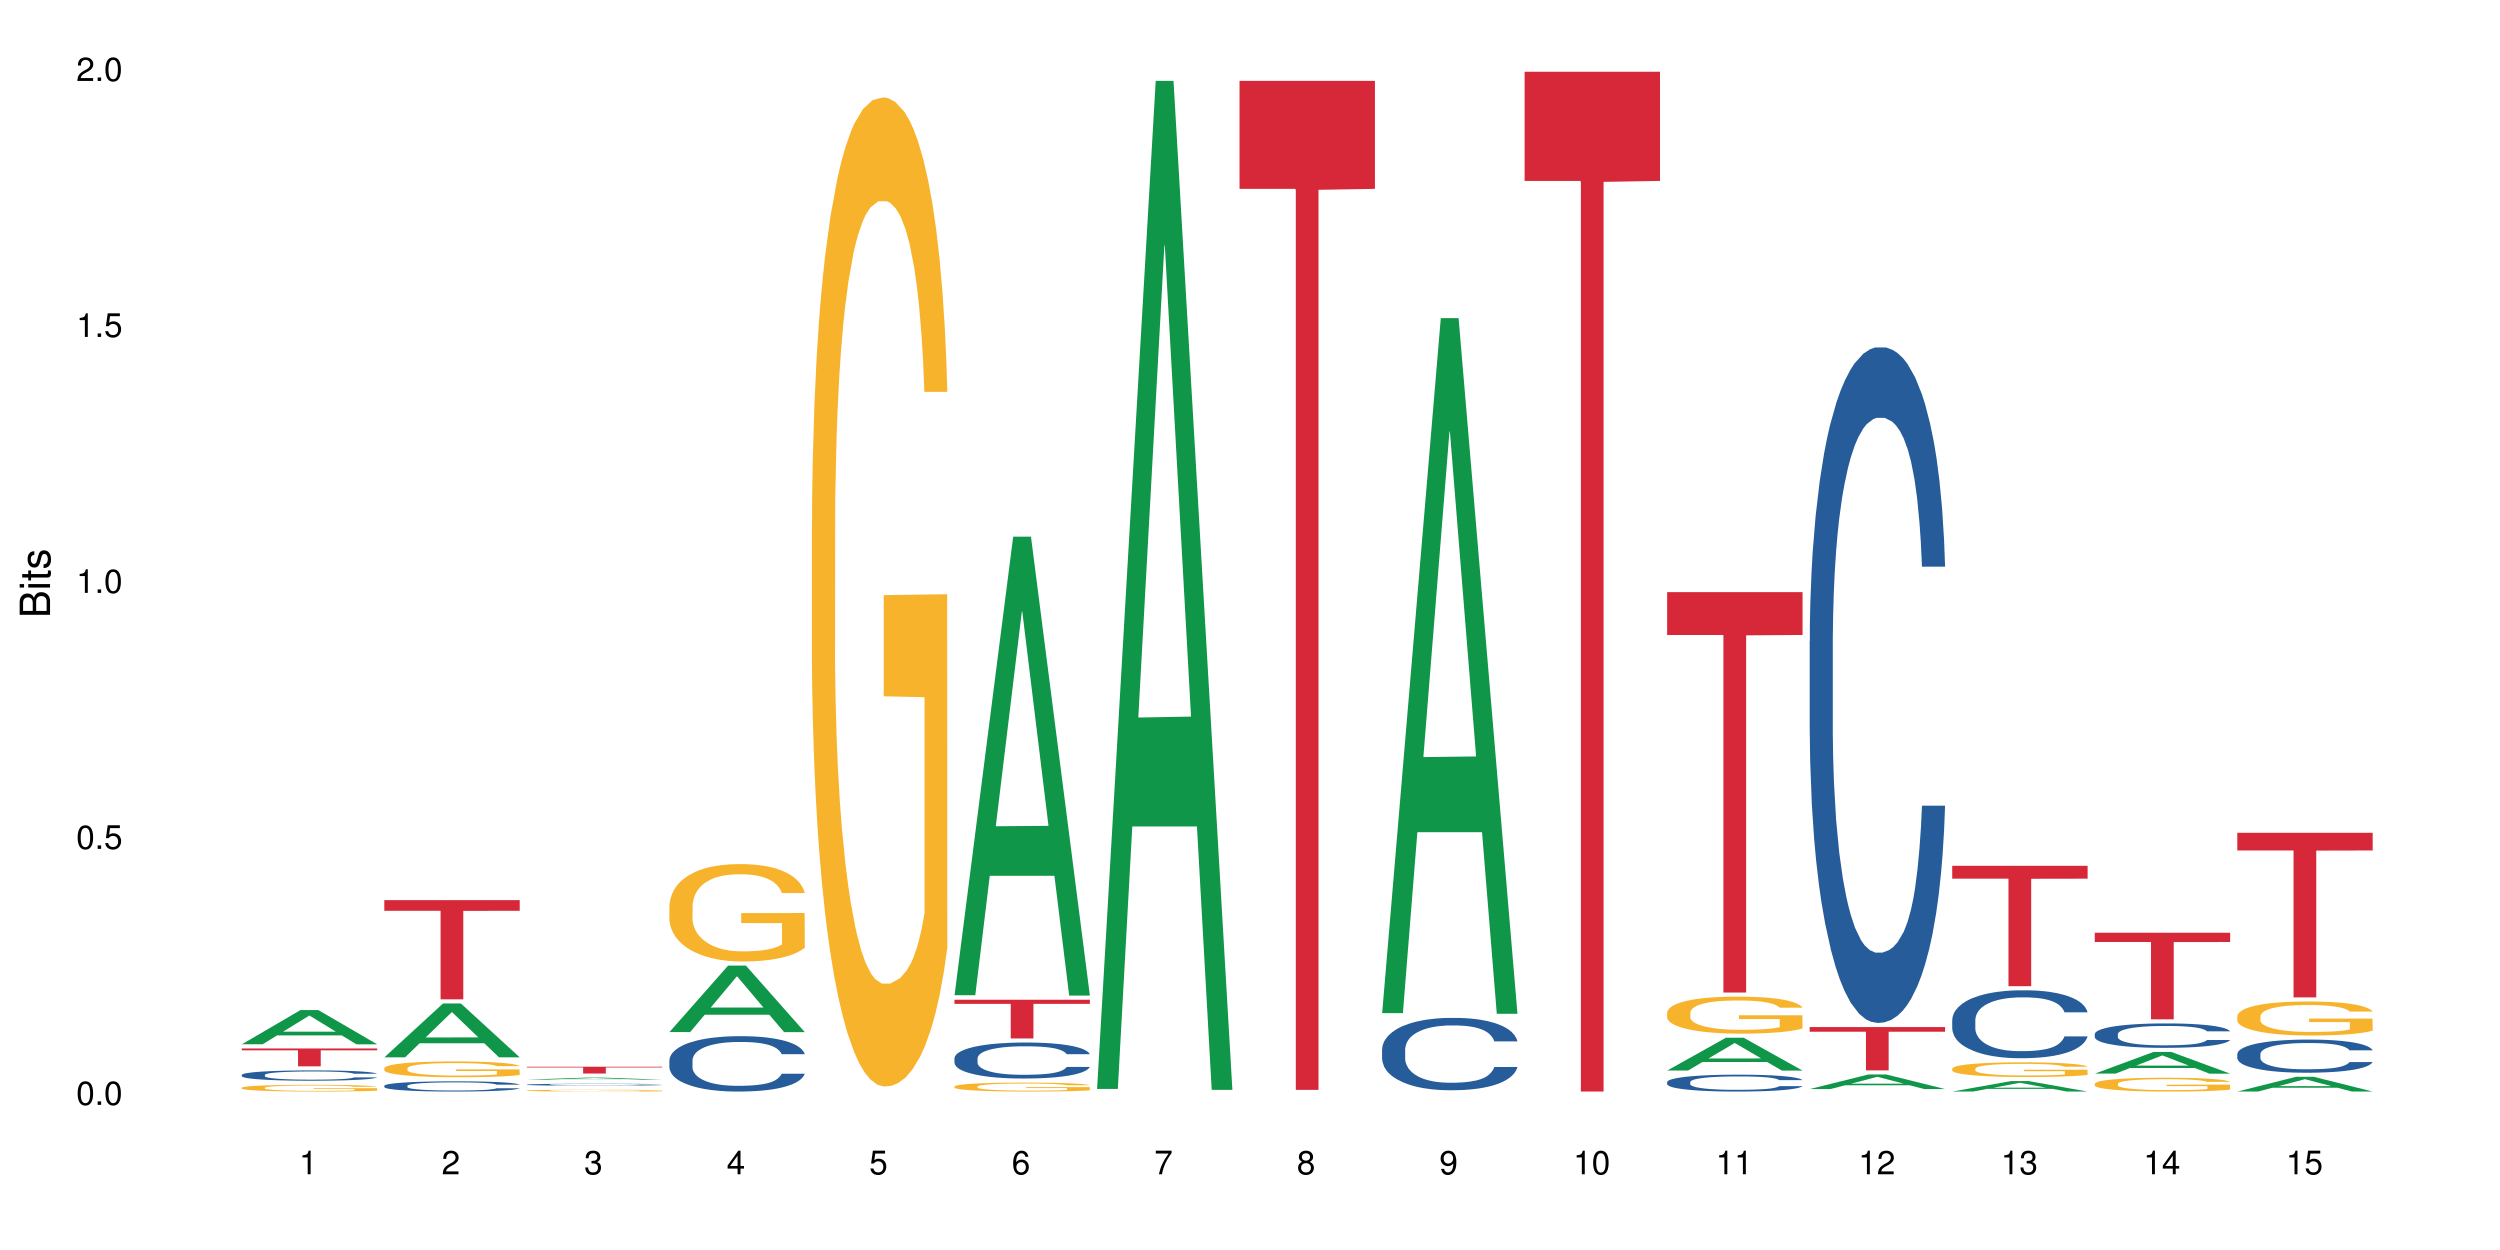 <?xml version="1.0" encoding="UTF-8"?>
<svg xmlns="http://www.w3.org/2000/svg" xmlns:xlink="http://www.w3.org/1999/xlink" width="720pt" height="360pt" viewBox="0 0 720 360" version="1.1">
<defs>
<g>
<symbol overflow="visible" id="glyph0-0">
<path style="stroke:none;" d=""/>
</symbol>
<symbol overflow="visible" id="glyph0-1">
<path style="stroke:none;" d="M 2.641 -6.797 C 2 -6.797 1.422 -6.531 1.078 -6.047 C 0.641 -5.453 0.406 -4.547 0.406 -3.297 C 0.406 -1 1.188 0.219 2.641 0.219 C 4.078 0.219 4.859 -1 4.859 -3.234 C 4.859 -4.562 4.656 -5.438 4.203 -6.047 C 3.844 -6.531 3.281 -6.797 2.641 -6.797 Z M 2.641 -6.047 C 3.547 -6.047 4 -5.125 4 -3.312 C 4 -1.375 3.562 -0.484 2.625 -0.484 C 1.734 -0.484 1.281 -1.422 1.281 -3.281 C 1.281 -5.141 1.734 -6.047 2.641 -6.047 Z M 2.641 -6.047 "/>
</symbol>
<symbol overflow="visible" id="glyph0-2">
<path style="stroke:none;" d="M 1.828 -1 L 0.828 -1 L 0.828 0 L 1.828 0 Z M 1.828 -1 "/>
</symbol>
<symbol overflow="visible" id="glyph0-3">
<path style="stroke:none;" d="M 4.562 -6.797 L 1.062 -6.797 L 0.547 -3.094 L 1.328 -3.094 C 1.719 -3.562 2.047 -3.734 2.578 -3.734 C 3.484 -3.734 4.062 -3.109 4.062 -2.094 C 4.062 -1.125 3.484 -0.531 2.578 -0.531 C 1.828 -0.531 1.375 -0.906 1.188 -1.672 L 0.328 -1.672 C 0.453 -1.109 0.547 -0.844 0.75 -0.594 C 1.125 -0.078 1.828 0.219 2.594 0.219 C 3.969 0.219 4.922 -0.781 4.922 -2.219 C 4.922 -3.562 4.031 -4.484 2.719 -4.484 C 2.25 -4.484 1.859 -4.359 1.469 -4.062 L 1.734 -5.969 L 4.562 -5.969 Z M 4.562 -6.797 "/>
</symbol>
<symbol overflow="visible" id="glyph0-4">
<path style="stroke:none;" d="M 2.484 -4.844 L 2.484 0 L 3.328 0 L 3.328 -6.797 L 2.766 -6.797 C 2.469 -5.75 2.281 -5.609 0.984 -5.453 L 0.984 -4.844 Z M 2.484 -4.844 "/>
</symbol>
<symbol overflow="visible" id="glyph0-5">
<path style="stroke:none;" d="M 4.859 -0.828 L 1.281 -0.828 C 1.359 -1.391 1.672 -1.75 2.5 -2.234 L 3.469 -2.75 C 4.406 -3.266 4.906 -3.969 4.906 -4.812 C 4.906 -5.375 4.672 -5.906 4.266 -6.266 C 3.859 -6.625 3.375 -6.797 2.719 -6.797 C 1.859 -6.797 1.219 -6.5 0.844 -5.922 C 0.609 -5.562 0.5 -5.125 0.484 -4.438 L 1.328 -4.438 C 1.359 -4.906 1.406 -5.188 1.531 -5.406 C 1.75 -5.812 2.188 -6.062 2.703 -6.062 C 3.469 -6.062 4.031 -5.516 4.031 -4.781 C 4.031 -4.25 3.719 -3.797 3.125 -3.438 L 2.234 -2.938 C 0.812 -2.141 0.406 -1.5 0.328 0 L 4.859 0 Z M 4.859 -0.828 "/>
</symbol>
<symbol overflow="visible" id="glyph0-6">
<path style="stroke:none;" d="M 2.125 -3.125 L 2.578 -3.125 C 3.516 -3.125 3.984 -2.703 3.984 -1.891 C 3.984 -1.031 3.469 -0.531 2.578 -0.531 C 1.656 -0.531 1.203 -0.984 1.156 -1.969 L 0.312 -1.969 C 0.344 -1.422 0.438 -1.078 0.609 -0.766 C 0.953 -0.109 1.625 0.219 2.547 0.219 C 3.953 0.219 4.859 -0.609 4.859 -1.906 C 4.859 -2.766 4.516 -3.25 3.703 -3.516 C 4.344 -3.766 4.656 -4.25 4.656 -4.938 C 4.656 -6.109 3.875 -6.797 2.578 -6.797 C 1.203 -6.797 0.484 -6.047 0.453 -4.609 L 1.297 -4.609 C 1.312 -5.016 1.344 -5.25 1.453 -5.453 C 1.641 -5.828 2.062 -6.062 2.594 -6.062 C 3.344 -6.062 3.797 -5.625 3.797 -4.906 C 3.797 -4.422 3.609 -4.141 3.25 -3.984 C 3.016 -3.891 2.719 -3.844 2.125 -3.844 Z M 2.125 -3.125 "/>
</symbol>
<symbol overflow="visible" id="glyph0-7">
<path style="stroke:none;" d="M 3.141 -1.625 L 3.141 0 L 3.984 0 L 3.984 -1.625 L 4.984 -1.625 L 4.984 -2.391 L 3.984 -2.391 L 3.984 -6.797 L 3.359 -6.797 L 0.266 -2.516 L 0.266 -1.625 Z M 3.141 -2.391 L 1 -2.391 L 3.141 -5.359 Z M 3.141 -2.391 "/>
</symbol>
<symbol overflow="visible" id="glyph0-8">
<path style="stroke:none;" d="M 4.781 -5.031 C 4.609 -6.141 3.891 -6.797 2.844 -6.797 C 2.094 -6.797 1.422 -6.438 1.031 -5.828 C 0.609 -5.172 0.406 -4.344 0.406 -3.094 C 0.406 -1.953 0.578 -1.234 0.984 -0.625 C 1.359 -0.078 1.953 0.219 2.703 0.219 C 3.984 0.219 4.922 -0.734 4.922 -2.078 C 4.922 -3.344 4.062 -4.234 2.844 -4.234 C 2.172 -4.234 1.641 -3.969 1.281 -3.469 C 1.281 -5.125 1.828 -6.047 2.797 -6.047 C 3.391 -6.047 3.797 -5.672 3.938 -5.031 Z M 2.734 -3.484 C 3.547 -3.484 4.062 -2.922 4.062 -2 C 4.062 -1.156 3.484 -0.531 2.703 -0.531 C 1.922 -0.531 1.328 -1.188 1.328 -2.047 C 1.328 -2.891 1.906 -3.484 2.734 -3.484 Z M 2.734 -3.484 "/>
</symbol>
<symbol overflow="visible" id="glyph0-9">
<path style="stroke:none;" d="M 4.984 -6.797 L 0.438 -6.797 L 0.438 -5.969 L 4.109 -5.969 C 2.5 -3.656 1.828 -2.234 1.328 0 L 2.219 0 C 2.594 -2.172 3.453 -4.047 4.984 -6.094 Z M 4.984 -6.797 "/>
</symbol>
<symbol overflow="visible" id="glyph0-10">
<path style="stroke:none;" d="M 3.75 -3.578 C 4.453 -4 4.688 -4.344 4.688 -4.984 C 4.688 -6.047 3.844 -6.797 2.641 -6.797 C 1.438 -6.797 0.594 -6.047 0.594 -4.984 C 0.594 -4.359 0.828 -4.016 1.516 -3.578 C 0.734 -3.203 0.359 -2.641 0.359 -1.891 C 0.359 -0.641 1.297 0.219 2.641 0.219 C 3.984 0.219 4.922 -0.641 4.922 -1.875 C 4.922 -2.641 4.531 -3.203 3.75 -3.578 Z M 2.641 -6.047 C 3.359 -6.047 3.812 -5.625 3.812 -4.969 C 3.812 -4.344 3.344 -3.922 2.641 -3.922 C 1.922 -3.922 1.453 -4.344 1.453 -4.984 C 1.453 -5.625 1.922 -6.047 2.641 -6.047 Z M 2.641 -3.203 C 3.484 -3.203 4.062 -2.672 4.062 -1.875 C 4.062 -1.062 3.484 -0.531 2.625 -0.531 C 1.797 -0.531 1.219 -1.078 1.219 -1.875 C 1.219 -2.672 1.797 -3.203 2.641 -3.203 Z M 2.641 -3.203 "/>
</symbol>
<symbol overflow="visible" id="glyph0-11">
<path style="stroke:none;" d="M 0.516 -1.547 C 0.672 -0.438 1.406 0.219 2.438 0.219 C 3.188 0.219 3.859 -0.141 4.266 -0.75 C 4.688 -1.406 4.891 -2.25 4.891 -3.484 C 4.891 -4.625 4.703 -5.359 4.312 -5.953 C 3.938 -6.5 3.344 -6.797 2.594 -6.797 C 1.297 -6.797 0.359 -5.844 0.359 -4.516 C 0.359 -3.25 1.234 -2.344 2.453 -2.344 C 3.094 -2.344 3.562 -2.578 4.016 -3.109 C 4 -1.453 3.469 -0.531 2.5 -0.531 C 1.906 -0.531 1.484 -0.906 1.359 -1.547 Z M 2.578 -6.062 C 3.375 -6.062 3.969 -5.406 3.969 -4.531 C 3.969 -3.688 3.375 -3.094 2.547 -3.094 C 1.734 -3.094 1.234 -3.672 1.234 -4.578 C 1.234 -5.438 1.797 -6.062 2.578 -6.062 Z M 2.578 -6.062 "/>
</symbol>
<symbol overflow="visible" id="glyph1-0">
<path style="stroke:none;" d=""/>
</symbol>
<symbol overflow="visible" id="glyph1-1">
<path style="stroke:none;" d="M 0 -0.953 L 0 -4.891 C 0 -5.719 -0.234 -6.344 -0.734 -6.797 C -1.188 -7.234 -1.812 -7.469 -2.5 -7.469 C -3.547 -7.469 -4.188 -7 -4.625 -5.875 C -4.984 -6.672 -5.641 -7.094 -6.531 -7.094 C -7.156 -7.094 -7.734 -6.859 -8.141 -6.391 C -8.562 -5.938 -8.75 -5.344 -8.75 -4.5 L -8.75 -0.953 Z M -4.984 -2.062 L -7.766 -2.062 L -7.766 -4.219 C -7.766 -4.844 -7.688 -5.203 -7.453 -5.5 C -7.219 -5.812 -6.859 -5.969 -6.375 -5.969 C -5.906 -5.969 -5.531 -5.812 -5.297 -5.5 C -5.062 -5.203 -4.984 -4.844 -4.984 -4.219 Z M -0.984 -2.062 L -4 -2.062 L -4 -4.781 C -4 -5.328 -3.859 -5.688 -3.578 -5.953 C -3.297 -6.219 -2.922 -6.359 -2.484 -6.359 C -2.062 -6.359 -1.688 -6.219 -1.406 -5.953 C -1.109 -5.688 -0.984 -5.328 -0.984 -4.781 Z M -0.984 -2.062 "/>
</symbol>
<symbol overflow="visible" id="glyph1-2">
<path style="stroke:none;" d="M -6.281 -1.797 L -6.281 -0.797 L 0 -0.797 L 0 -1.797 Z M -8.75 -1.797 L -8.75 -0.797 L -7.484 -0.797 L -7.484 -1.797 Z M -8.75 -1.797 "/>
</symbol>
<symbol overflow="visible" id="glyph1-3">
<path style="stroke:none;" d="M -6.281 -3.047 L -6.281 -2.016 L -8.016 -2.016 L -8.016 -1.016 L -6.281 -1.016 L -6.281 -0.172 L -5.469 -0.172 L -5.469 -1.016 L -0.719 -1.016 C -0.078 -1.016 0.281 -1.453 0.281 -2.234 C 0.281 -2.469 0.25 -2.719 0.188 -3.047 L -0.641 -3.047 C -0.609 -2.922 -0.594 -2.766 -0.594 -2.562 C -0.594 -2.141 -0.719 -2.016 -1.156 -2.016 L -5.469 -2.016 L -5.469 -3.047 Z M -6.281 -3.047 "/>
</symbol>
<symbol overflow="visible" id="glyph1-4">
<path style="stroke:none;" d="M -4.531 -5.25 C -5.766 -5.25 -6.469 -4.422 -6.469 -2.969 C -6.469 -1.516 -5.719 -0.562 -4.547 -0.562 C -3.562 -0.562 -3.094 -1.062 -2.734 -2.562 L -2.516 -3.484 C -2.344 -4.188 -2.094 -4.469 -1.625 -4.469 C -1.047 -4.469 -0.641 -3.875 -0.641 -3 C -0.641 -2.453 -0.797 -2 -1.062 -1.75 C -1.25 -1.594 -1.422 -1.531 -1.875 -1.469 L -1.875 -0.406 C -0.422 -0.453 0.281 -1.266 0.281 -2.922 C 0.281 -4.5 -0.5 -5.516 -1.719 -5.516 C -2.656 -5.516 -3.172 -4.984 -3.469 -3.734 L -3.703 -2.766 C -3.891 -1.953 -4.156 -1.609 -4.594 -1.609 C -5.172 -1.609 -5.547 -2.125 -5.547 -2.938 C -5.547 -3.75 -5.203 -4.172 -4.531 -4.203 Z M -4.531 -5.25 "/>
</symbol>
</g>
</defs>
<g id="surface127382">
<rect x="0" y="0" width="720" height="360" style="fill:rgb(100%,100%,100%);fill-opacity:1;stroke:none;"/>
<path style=" stroke:none;fill-rule:nonzero;fill:rgb(6.275%,58.824%,28.235%);fill-opacity:1;" d="M 69.629 300.758 L 69.672 300.75 L 86.547 290.895 L 91.672 290.895 L 108.629 300.77 L 102.668 300.77 L 98.418 298.191 L 79.797 298.191 L 75.629 300.758 L 69.629 300.758 L 81.586 297.125 L 96.711 297.113 L 89.172 292.508 L 89.086 292.496 L 89.004 292.523 L 81.547 297.113 L 81.586 297.125 Z M 69.629 300.758 "/>
<path style=" stroke:none;fill-rule:nonzero;fill:rgb(14.51%,36.078%,60%);fill-opacity:1;" d="M 69.629 309.57 L 69.676 309.566 L 69.676 309.5 L 69.82 309.398 L 70.152 309.266 L 70.484 309.18 L 71.34 309.02 L 72.531 308.863 L 73.766 308.742 L 74.672 308.672 L 75.48 308.617 L 77.332 308.52 L 78.523 308.465 L 79.809 308.422 L 81.375 308.375 L 82.52 308.348 L 85.086 308.305 L 86.988 308.285 L 88.461 308.277 L 91.648 308.277 L 93.551 308.289 L 94.93 308.301 L 96.453 308.324 L 97.738 308.348 L 99.973 308.406 L 101.969 308.484 L 102.871 308.527 L 104.301 308.609 L 105.395 308.691 L 106.156 308.762 L 107.012 308.863 L 107.77 308.984 L 108.344 309.125 L 108.629 309.242 L 101.969 309.242 L 101.637 309.133 L 101.258 309.047 L 100.543 308.938 L 99.828 308.859 L 98.832 308.777 L 97.926 308.727 L 96.691 308.676 L 95.598 308.645 L 94.453 308.617 L 93.359 308.602 L 91.27 308.586 L 88.844 308.586 L 87.938 308.59 L 86.086 308.613 L 85.086 308.633 L 83.66 308.672 L 82.66 308.707 L 81.473 308.758 L 80.664 308.805 L 79.664 308.875 L 78.949 308.938 L 78.141 309.027 L 77.668 309.098 L 77.238 309.172 L 76.859 309.262 L 76.574 309.355 L 76.383 309.457 L 76.289 309.555 L 76.289 309.977 L 76.383 310.074 L 76.621 310.188 L 77.238 310.355 L 78.141 310.496 L 79.188 310.613 L 80.188 310.695 L 80.758 310.73 L 81.52 310.773 L 82.707 310.828 L 84.422 310.883 L 85.418 310.906 L 86.941 310.926 L 88.512 310.938 L 90.602 310.938 L 92.457 310.926 L 93.695 310.914 L 94.977 310.891 L 96.738 310.844 L 97.832 310.801 L 98.781 310.75 L 99.496 310.699 L 99.973 310.656 L 100.684 310.57 L 101.258 310.48 L 101.684 310.383 L 101.969 310.293 L 108.629 310.293 L 108.344 310.398 L 107.914 310.508 L 107.484 310.586 L 106.82 310.68 L 106.059 310.766 L 104.965 310.859 L 104.062 310.922 L 102.871 310.988 L 101.777 311.039 L 100.59 311.086 L 98.832 311.141 L 97.688 311.168 L 96.453 311.191 L 94.977 311.215 L 93.125 311.234 L 91.125 311.246 L 89.27 311.246 L 87.273 311.242 L 85.801 311.23 L 83.848 311.207 L 81.426 311.156 L 79.664 311.105 L 78.285 311.055 L 77.098 311 L 75.766 310.926 L 74.051 310.809 L 73.008 310.715 L 72.293 310.641 L 71.484 310.531 L 70.914 310.438 L 70.246 310.285 L 69.773 310.094 L 69.629 309.945 Z M 69.629 309.57 "/>
<path style=" stroke:none;fill-rule:nonzero;fill:rgb(96.863%,70.196%,16.863%);fill-opacity:1;" d="M 69.629 313.258 L 69.676 313.258 L 69.676 313.223 L 69.867 313.141 L 70.344 313.031 L 70.961 312.941 L 71.625 312.871 L 72.055 312.832 L 72.77 312.781 L 73.387 312.742 L 74.957 312.66 L 76.953 312.586 L 78.047 312.555 L 79.285 312.523 L 81.043 312.492 L 81.852 312.477 L 84.324 312.449 L 87.133 312.434 L 90.223 312.426 L 91.648 312.43 L 93.598 312.438 L 96.262 312.457 L 97.785 312.473 L 98.973 312.492 L 100.211 312.516 L 101.73 312.551 L 103.16 312.594 L 104.301 312.633 L 105.441 312.688 L 106.391 312.746 L 107.199 312.809 L 107.914 312.883 L 108.344 312.945 L 108.629 313.004 L 102.016 313.004 L 101.637 312.945 L 101.207 312.895 L 100.496 312.836 L 99.781 312.793 L 99.066 312.762 L 97.738 312.715 L 96.594 312.688 L 95.168 312.66 L 93.789 312.645 L 92.219 312.633 L 88.746 312.633 L 86.465 312.645 L 85.133 312.656 L 84.184 312.672 L 82.852 312.699 L 82.043 312.719 L 81.566 312.734 L 80.141 312.789 L 79.188 312.84 L 78.664 312.871 L 78 312.926 L 77.523 312.973 L 77 313.043 L 76.715 313.098 L 76.336 313.219 L 76.289 313.539 L 76.43 313.605 L 76.715 313.68 L 77.098 313.742 L 77.668 313.809 L 78.238 313.859 L 79.234 313.93 L 80.094 313.977 L 80.758 314.008 L 82.043 314.055 L 82.566 314.07 L 83.801 314.102 L 85.086 314.129 L 86.656 314.148 L 87.844 314.16 L 89.746 314.168 L 92.172 314.168 L 95.027 314.156 L 96.832 314.145 L 98.07 314.129 L 98.879 314.117 L 99.875 314.098 L 100.59 314.078 L 101.258 314.059 L 102.062 314.031 L 102.062 313.605 L 90.316 313.605 L 90.316 313.406 L 108.578 313.402 L 108.629 314.098 L 107.629 314.145 L 106.391 314.191 L 105.203 314.227 L 103.965 314.258 L 102.207 314.289 L 100.781 314.312 L 98.594 314.336 L 96.594 314.352 L 94.504 314.363 L 92.648 314.367 L 90.461 314.371 L 88.512 314.367 L 86.418 314.355 L 84.754 314.344 L 83.23 314.324 L 81.711 314.301 L 79.809 314.266 L 78.57 314.234 L 77.285 314.195 L 76.004 314.152 L 74.859 314.105 L 74.102 314.066 L 73.34 314.023 L 72.531 313.973 L 71.77 313.91 L 71.199 313.855 L 70.676 313.793 L 70.297 313.734 L 69.914 313.656 L 69.723 313.59 L 69.629 313.535 Z M 69.629 313.258 "/>
<path style=" stroke:none;fill-rule:nonzero;fill:rgb(83.922%,15.686%,22.353%);fill-opacity:1;" d="M 69.629 301.949 L 108.629 301.949 L 108.629 302.5 L 92.375 302.504 L 92.375 307.098 L 85.836 307.098 L 85.836 302.508 L 85.742 302.5 L 69.629 302.5 Z M 69.629 301.949 "/>
<path style=" stroke:none;fill-rule:nonzero;fill:rgb(6.275%,58.824%,28.235%);fill-opacity:1;" d="M 110.68 304.504 L 110.723 304.488 L 127.598 288.992 L 132.719 288.992 L 149.68 304.516 L 143.719 304.516 L 139.469 300.465 L 120.848 300.465 L 116.68 304.504 L 110.68 304.504 L 122.637 298.789 L 137.762 298.773 L 130.223 291.531 L 130.137 291.516 L 130.055 291.559 L 122.598 298.773 L 122.637 298.789 Z M 110.68 304.504 "/>
<path style=" stroke:none;fill-rule:nonzero;fill:rgb(14.51%,36.078%,60%);fill-opacity:1;" d="M 110.68 312.703 L 110.727 312.703 L 110.727 312.637 L 110.871 312.535 L 111.203 312.406 L 111.535 312.316 L 112.391 312.156 L 113.582 312.004 L 114.816 311.887 L 115.723 311.816 L 116.531 311.762 L 118.383 311.66 L 119.574 311.609 L 120.859 311.562 L 122.426 311.52 L 123.57 311.492 L 126.137 311.449 L 128.039 311.43 L 129.512 311.422 L 132.699 311.422 L 134.602 311.434 L 135.98 311.445 L 137.504 311.469 L 138.789 311.492 L 141.023 311.551 L 143.02 311.625 L 143.922 311.668 L 145.352 311.754 L 146.445 311.832 L 147.207 311.902 L 148.062 312.004 L 148.82 312.125 L 149.395 312.262 L 149.68 312.379 L 143.02 312.379 L 142.688 312.27 L 142.305 312.188 L 141.594 312.078 L 140.879 312 L 139.883 311.922 L 138.977 311.867 L 137.742 311.816 L 136.648 311.785 L 135.504 311.762 L 134.41 311.746 L 132.32 311.73 L 129.895 311.73 L 128.988 311.734 L 127.137 311.754 L 126.137 311.773 L 124.711 311.812 L 123.711 311.848 L 122.523 311.902 L 121.715 311.945 L 120.715 312.016 L 120 312.078 L 119.191 312.168 L 118.719 312.234 L 118.289 312.312 L 117.91 312.398 L 117.625 312.496 L 117.434 312.594 L 117.34 312.691 L 117.34 313.109 L 117.434 313.207 L 117.672 313.32 L 118.289 313.484 L 119.191 313.625 L 120.238 313.738 L 121.238 313.82 L 121.809 313.859 L 122.57 313.902 L 123.758 313.957 L 125.473 314.008 L 126.469 314.031 L 127.992 314.051 L 129.562 314.062 L 131.652 314.062 L 133.508 314.051 L 134.746 314.039 L 136.027 314.016 L 137.789 313.973 L 138.883 313.93 L 139.832 313.879 L 140.547 313.824 L 141.023 313.781 L 141.734 313.699 L 142.305 313.609 L 142.734 313.512 L 143.02 313.422 L 149.68 313.422 L 149.395 313.531 L 148.965 313.633 L 148.535 313.711 L 147.871 313.809 L 147.109 313.891 L 146.016 313.984 L 145.113 314.047 L 143.922 314.113 L 142.828 314.164 L 141.641 314.211 L 139.883 314.266 L 138.738 314.293 L 137.504 314.316 L 136.027 314.34 L 134.176 314.355 L 132.176 314.367 L 130.32 314.371 L 128.324 314.367 L 126.852 314.355 L 124.898 314.332 L 122.473 314.281 L 120.715 314.23 L 119.336 314.18 L 118.148 314.125 L 116.816 314.051 L 115.102 313.934 L 114.059 313.844 L 113.344 313.766 L 112.535 313.66 L 111.965 313.566 L 111.297 313.418 L 110.824 313.227 L 110.68 313.078 Z M 110.68 312.703 "/>
<path style=" stroke:none;fill-rule:nonzero;fill:rgb(96.863%,70.196%,16.863%);fill-opacity:1;" d="M 110.68 307.645 L 110.727 307.641 L 110.727 307.555 L 110.918 307.371 L 111.395 307.113 L 112.012 306.902 L 112.676 306.734 L 113.105 306.648 L 113.82 306.523 L 114.438 306.43 L 116.008 306.246 L 118.004 306.07 L 119.098 305.996 L 120.336 305.926 L 122.094 305.848 L 122.902 305.816 L 125.375 305.75 L 128.18 305.711 L 131.273 305.695 L 132.699 305.699 L 134.648 305.719 L 137.312 305.762 L 138.836 305.805 L 140.023 305.848 L 141.262 305.898 L 142.781 305.984 L 144.207 306.082 L 145.352 306.184 L 146.492 306.309 L 147.441 306.441 L 148.25 306.586 L 148.965 306.758 L 149.395 306.906 L 149.68 307.051 L 143.066 307.051 L 142.688 306.906 L 142.258 306.793 L 141.547 306.656 L 140.832 306.555 L 140.117 306.477 L 138.789 306.371 L 137.645 306.305 L 136.219 306.246 L 134.84 306.207 L 133.27 306.184 L 132.32 306.176 L 129.797 306.176 L 127.516 306.203 L 126.184 306.238 L 125.234 306.27 L 123.902 306.332 L 123.094 306.383 L 122.617 306.414 L 121.191 306.543 L 120.238 306.66 L 119.715 306.738 L 119.051 306.863 L 118.574 306.977 L 118.051 307.141 L 117.766 307.266 L 117.387 307.547 L 117.34 308.297 L 117.48 308.453 L 117.766 308.621 L 118.148 308.773 L 118.719 308.93 L 119.289 309.051 L 120.285 309.211 L 121.145 309.32 L 121.809 309.391 L 123.094 309.504 L 123.617 309.539 L 124.852 309.613 L 126.137 309.672 L 127.707 309.723 L 128.895 309.746 L 130.797 309.77 L 133.223 309.77 L 136.078 309.742 L 137.883 309.711 L 139.121 309.676 L 139.93 309.648 L 140.926 309.602 L 141.641 309.562 L 142.305 309.516 L 143.113 309.445 L 143.113 308.453 L 131.367 308.449 L 131.367 307.984 L 149.629 307.98 L 149.68 309.602 L 148.68 309.715 L 147.441 309.824 L 146.254 309.906 L 145.016 309.977 L 143.258 310.055 L 141.832 310.105 L 139.645 310.164 L 137.645 310.199 L 135.555 310.227 L 133.699 310.238 L 131.512 310.242 L 129.562 310.234 L 127.469 310.207 L 125.805 310.176 L 124.281 310.133 L 122.762 310.078 L 120.859 309.992 L 119.621 309.922 L 118.336 309.836 L 117.055 309.73 L 115.91 309.617 L 115.152 309.531 L 114.391 309.434 L 113.582 309.309 L 112.82 309.168 L 112.25 309.039 L 111.727 308.895 L 111.348 308.754 L 110.965 308.57 L 110.773 308.418 L 110.68 308.289 Z M 110.68 307.645 "/>
<path style=" stroke:none;fill-rule:nonzero;fill:rgb(83.922%,15.686%,22.353%);fill-opacity:1;" d="M 110.68 259.246 L 149.68 259.246 L 149.68 262.305 L 133.426 262.332 L 133.426 287.812 L 126.887 287.812 L 126.887 262.355 L 126.793 262.305 L 110.68 262.305 Z M 110.68 259.246 "/>
<path style=" stroke:none;fill-rule:nonzero;fill:rgb(6.275%,58.824%,28.235%);fill-opacity:1;" d="M 151.73 310.941 L 151.773 310.941 L 168.648 310.355 L 173.77 310.355 L 190.73 310.941 L 184.77 310.941 L 180.52 310.789 L 161.898 310.789 L 157.73 310.941 L 151.73 310.941 L 163.688 310.727 L 178.812 310.727 L 171.27 310.453 L 171.105 310.453 L 163.648 310.727 L 163.688 310.727 Z M 151.73 310.941 "/>
<path style=" stroke:none;fill-rule:nonzero;fill:rgb(14.51%,36.078%,60%);fill-opacity:1;" d="M 151.73 312.363 L 151.777 312.363 L 151.777 312.348 L 151.922 312.332 L 152.254 312.305 L 152.586 312.289 L 153.441 312.258 L 154.633 312.23 L 155.867 312.207 L 156.773 312.195 L 157.582 312.184 L 159.434 312.164 L 160.625 312.156 L 161.91 312.148 L 163.477 312.137 L 164.617 312.133 L 167.188 312.125 L 169.09 312.121 L 175.652 312.121 L 177.031 312.125 L 178.555 312.129 L 179.84 312.133 L 182.074 312.145 L 184.07 312.16 L 184.973 312.168 L 186.402 312.184 L 187.496 312.199 L 188.254 312.211 L 189.113 312.23 L 189.871 312.254 L 190.445 312.277 L 190.73 312.301 L 184.07 312.301 L 183.738 312.281 L 183.355 312.266 L 182.645 312.242 L 181.93 312.23 L 180.934 312.215 L 180.027 312.203 L 178.793 312.195 L 177.699 312.188 L 176.555 312.184 L 175.461 312.18 L 170.039 312.18 L 168.188 312.184 L 167.188 312.188 L 165.762 312.195 L 164.762 312.199 L 163.574 312.211 L 162.766 312.219 L 161.766 312.234 L 161.051 312.246 L 160.242 312.262 L 159.77 312.273 L 159.34 312.289 L 158.961 312.305 L 158.676 312.324 L 158.484 312.34 L 158.391 312.359 L 158.391 312.438 L 158.484 312.457 L 158.723 312.477 L 159.34 312.508 L 160.242 312.535 L 161.289 312.559 L 162.289 312.574 L 162.859 312.578 L 163.621 312.59 L 164.809 312.598 L 166.52 312.609 L 167.52 312.613 L 169.043 312.617 L 174.559 312.617 L 175.797 312.613 L 177.078 312.609 L 178.84 312.602 L 179.934 312.594 L 180.883 312.582 L 181.598 312.574 L 182.074 312.566 L 182.785 312.551 L 183.355 312.531 L 183.785 312.516 L 184.07 312.496 L 190.73 312.496 L 190.445 312.52 L 190.016 312.539 L 189.586 312.551 L 188.922 312.57 L 188.16 312.586 L 187.066 312.605 L 186.164 312.617 L 184.973 312.629 L 183.879 312.637 L 182.691 312.648 L 180.934 312.656 L 179.789 312.66 L 178.555 312.668 L 177.078 312.672 L 175.227 312.676 L 169.375 312.676 L 167.902 312.672 L 165.949 312.668 L 163.523 312.66 L 161.766 312.648 L 160.387 312.641 L 159.199 312.629 L 157.867 312.617 L 156.152 312.594 L 155.105 312.578 L 154.395 312.562 L 153.586 312.543 L 153.016 312.523 L 152.348 312.496 L 151.875 312.461 L 151.73 312.434 Z M 151.73 312.363 "/>
<path style=" stroke:none;fill-rule:nonzero;fill:rgb(96.863%,70.196%,16.863%);fill-opacity:1;" d="M 151.73 314.078 L 151.777 314.074 L 151.777 314.066 L 151.969 314.047 L 152.445 314.016 L 153.062 313.992 L 153.727 313.973 L 154.156 313.965 L 154.871 313.949 L 155.488 313.938 L 157.059 313.918 L 159.055 313.898 L 160.148 313.891 L 161.387 313.883 L 163.145 313.871 L 163.953 313.871 L 166.426 313.863 L 169.23 313.859 L 172.324 313.855 L 173.75 313.855 L 175.699 313.859 L 178.363 313.863 L 179.887 313.867 L 181.074 313.871 L 182.312 313.879 L 183.832 313.887 L 185.258 313.898 L 186.402 313.91 L 187.543 313.926 L 188.492 313.941 L 189.301 313.957 L 190.016 313.977 L 190.445 313.992 L 190.73 314.008 L 184.117 314.008 L 183.738 313.992 L 183.309 313.98 L 182.598 313.965 L 181.883 313.953 L 181.168 313.945 L 179.84 313.934 L 178.695 313.926 L 177.27 313.918 L 175.891 313.914 L 174.32 313.91 L 170.848 313.91 L 168.566 313.914 L 167.234 313.918 L 166.285 313.922 L 164.953 313.93 L 164.145 313.934 L 163.668 313.938 L 162.242 313.953 L 161.289 313.965 L 160.766 313.973 L 160.102 313.988 L 159.625 314 L 159.102 314.02 L 158.816 314.035 L 158.438 314.066 L 158.391 314.148 L 158.531 314.168 L 158.816 314.188 L 159.199 314.203 L 159.77 314.223 L 160.34 314.234 L 161.336 314.254 L 162.195 314.266 L 162.859 314.273 L 164.145 314.285 L 164.668 314.293 L 165.902 314.301 L 167.188 314.305 L 168.758 314.312 L 169.945 314.316 L 174.273 314.316 L 177.129 314.312 L 178.934 314.309 L 180.172 314.309 L 180.98 314.305 L 181.977 314.297 L 182.691 314.293 L 183.355 314.289 L 184.164 314.281 L 184.164 314.168 L 172.418 314.168 L 172.418 314.113 L 190.68 314.113 L 190.73 314.297 L 189.73 314.312 L 188.492 314.324 L 187.305 314.332 L 186.066 314.34 L 184.309 314.348 L 182.883 314.355 L 180.695 314.363 L 178.695 314.367 L 176.605 314.367 L 174.75 314.371 L 170.613 314.371 L 168.52 314.367 L 166.855 314.363 L 165.332 314.359 L 163.812 314.352 L 161.91 314.344 L 160.672 314.336 L 159.387 314.324 L 158.105 314.312 L 156.961 314.301 L 156.203 314.289 L 155.441 314.277 L 154.633 314.266 L 153.871 314.25 L 153.301 314.234 L 152.777 314.219 L 152.398 314.203 L 152.016 314.18 L 151.824 314.164 L 151.73 314.148 Z M 151.73 314.078 "/>
<path style=" stroke:none;fill-rule:nonzero;fill:rgb(83.922%,15.686%,22.353%);fill-opacity:1;" d="M 151.73 307.219 L 190.73 307.219 L 190.73 307.43 L 174.477 307.43 L 174.477 309.176 L 167.938 309.176 L 167.938 307.434 L 167.84 307.43 L 151.73 307.43 Z M 151.73 307.219 "/>
<path style=" stroke:none;fill-rule:nonzero;fill:rgb(6.275%,58.824%,28.235%);fill-opacity:1;" d="M 192.781 297.234 L 192.824 297.215 L 209.695 278.09 L 214.82 278.09 L 231.781 297.254 L 225.82 297.254 L 221.57 292.25 L 202.949 292.25 L 198.781 297.234 L 192.781 297.234 L 204.738 290.18 L 219.863 290.164 L 212.32 281.223 L 212.238 281.203 L 212.156 281.258 L 204.699 290.164 L 204.738 290.18 Z M 192.781 297.234 "/>
<path style=" stroke:none;fill-rule:nonzero;fill:rgb(14.51%,36.078%,60%);fill-opacity:1;" d="M 192.781 305.367 L 192.828 305.352 L 192.828 305.004 L 192.973 304.449 L 193.305 303.75 L 193.637 303.27 L 194.492 302.41 L 195.684 301.578 L 196.918 300.938 L 197.824 300.559 L 198.633 300.27 L 200.484 299.73 L 201.676 299.453 L 202.957 299.203 L 204.527 298.957 L 205.668 298.812 L 208.238 298.578 L 210.141 298.477 L 211.613 298.434 L 214.801 298.434 L 216.703 298.492 L 218.082 298.562 L 219.605 298.68 L 220.887 298.812 L 223.125 299.133 L 225.121 299.539 L 226.023 299.773 L 227.453 300.223 L 228.547 300.66 L 229.305 301.039 L 230.164 301.578 L 230.922 302.234 L 231.496 302.977 L 231.781 303.605 L 225.121 303.605 L 224.789 303.02 L 224.406 302.57 L 223.695 301.973 L 222.98 301.551 L 221.984 301.129 L 221.078 300.852 L 219.844 300.574 L 218.75 300.398 L 217.605 300.27 L 216.512 300.18 L 214.422 300.094 L 211.996 300.094 L 211.09 300.121 L 209.238 300.238 L 208.238 300.34 L 206.812 300.543 L 205.812 300.734 L 204.625 301.023 L 203.816 301.273 L 202.816 301.652 L 202.102 301.988 L 201.293 302.469 L 200.82 302.832 L 200.391 303.238 L 200.012 303.719 L 199.727 304.23 L 199.535 304.77 L 199.441 305.293 L 199.441 307.551 L 199.535 308.078 L 199.773 308.688 L 200.391 309.578 L 201.293 310.348 L 202.34 310.961 L 203.34 311.398 L 203.91 311.602 L 204.672 311.836 L 205.859 312.129 L 207.57 312.418 L 208.57 312.535 L 210.094 312.652 L 211.664 312.711 L 213.754 312.711 L 215.609 312.652 L 216.848 312.578 L 218.129 312.461 L 219.891 312.215 L 220.984 311.98 L 221.934 311.703 L 222.648 311.426 L 223.125 311.195 L 223.836 310.742 L 224.406 310.246 L 224.836 309.738 L 225.121 309.242 L 231.781 309.242 L 231.496 309.824 L 231.066 310.395 L 230.637 310.816 L 229.973 311.324 L 229.211 311.777 L 228.117 312.289 L 227.215 312.621 L 226.023 312.988 L 224.93 313.262 L 223.742 313.512 L 221.984 313.801 L 220.84 313.949 L 219.605 314.078 L 218.129 314.195 L 216.277 314.297 L 214.277 314.355 L 212.422 314.371 L 210.426 314.34 L 208.953 314.285 L 207 314.152 L 204.574 313.891 L 202.816 313.613 L 201.438 313.336 L 200.25 313.043 L 198.918 312.652 L 197.203 312.012 L 196.156 311.516 L 195.445 311.105 L 194.637 310.539 L 194.066 310.027 L 193.398 309.215 L 192.926 308.18 L 192.781 307.379 Z M 192.781 305.367 "/>
<path style=" stroke:none;fill-rule:nonzero;fill:rgb(96.863%,70.196%,16.863%);fill-opacity:1;" d="M 192.781 260.871 L 192.828 260.848 L 192.828 260.336 L 193.02 259.18 L 193.496 257.594 L 194.113 256.285 L 194.777 255.262 L 195.207 254.723 L 195.922 253.953 L 196.539 253.391 L 198.109 252.238 L 200.105 251.16 L 201.199 250.699 L 202.438 250.266 L 204.195 249.777 L 205.004 249.598 L 207.477 249.188 L 210.281 248.934 L 213.375 248.855 L 214.801 248.883 L 216.75 248.984 L 219.414 249.266 L 220.938 249.523 L 222.125 249.777 L 223.363 250.109 L 224.883 250.625 L 226.309 251.238 L 227.453 251.855 L 228.594 252.621 L 229.543 253.441 L 230.352 254.34 L 231.066 255.414 L 231.496 256.312 L 231.781 257.207 L 225.168 257.207 L 224.789 256.312 L 224.359 255.621 L 223.648 254.773 L 222.934 254.16 L 222.219 253.672 L 220.887 253.008 L 219.746 252.598 L 218.32 252.238 L 216.941 252.008 L 215.371 251.855 L 214.422 251.801 L 211.898 251.801 L 209.617 251.98 L 208.285 252.188 L 207.336 252.391 L 206.004 252.777 L 205.195 253.082 L 204.719 253.289 L 203.293 254.082 L 202.34 254.801 L 201.816 255.285 L 201.152 256.055 L 200.676 256.746 L 200.152 257.773 L 199.867 258.539 L 199.488 260.281 L 199.441 264.895 L 199.582 265.867 L 199.867 266.918 L 200.25 267.84 L 200.82 268.816 L 201.391 269.559 L 202.387 270.559 L 203.246 271.223 L 203.91 271.66 L 205.195 272.352 L 205.719 272.582 L 206.953 273.043 L 208.238 273.402 L 209.809 273.707 L 210.996 273.863 L 212.898 273.988 L 215.324 273.988 L 218.18 273.836 L 219.984 273.633 L 221.223 273.426 L 222.031 273.246 L 223.027 272.965 L 223.742 272.707 L 224.406 272.426 L 225.215 271.992 L 225.215 265.867 L 213.469 265.844 L 213.469 262.973 L 231.73 262.949 L 231.781 272.965 L 230.781 273.656 L 229.543 274.324 L 228.355 274.836 L 227.117 275.27 L 225.359 275.758 L 223.934 276.066 L 221.746 276.426 L 219.746 276.656 L 217.656 276.809 L 215.801 276.887 L 213.613 276.91 L 211.664 276.859 L 209.57 276.707 L 207.906 276.5 L 206.383 276.246 L 204.859 275.91 L 202.957 275.375 L 201.723 274.938 L 200.438 274.398 L 199.152 273.758 L 198.012 273.066 L 197.25 272.531 L 196.492 271.914 L 195.684 271.145 L 194.922 270.273 L 194.352 269.48 L 193.828 268.582 L 193.445 267.738 L 193.066 266.586 L 192.875 265.664 L 192.781 264.867 Z M 192.781 260.871 "/>
<path style=" stroke:none;fill-rule:nonzero;fill:rgb(96.863%,70.196%,16.863%);fill-opacity:1;" d="M 233.832 150.059 L 233.879 149.801 L 233.879 144.598 L 234.07 132.887 L 234.547 116.758 L 235.164 103.488 L 235.828 93.082 L 236.258 87.617 L 236.973 79.812 L 237.59 74.09 L 239.16 62.379 L 241.156 51.453 L 242.25 46.77 L 243.488 42.348 L 245.246 37.402 L 246.055 35.582 L 248.527 31.418 L 251.332 28.816 L 254.426 28.035 L 255.852 28.297 L 257.801 29.336 L 260.465 32.199 L 261.988 34.801 L 263.176 37.402 L 264.414 40.785 L 265.934 45.988 L 267.359 52.234 L 268.504 58.477 L 269.645 66.281 L 270.594 74.609 L 271.402 83.715 L 272.117 94.641 L 272.543 103.75 L 272.832 112.855 L 266.219 112.855 L 265.84 103.75 L 265.41 96.723 L 264.699 88.137 L 263.984 81.895 L 263.27 76.949 L 261.938 70.184 L 260.797 66.023 L 259.371 62.379 L 257.992 60.039 L 256.422 58.477 L 255.473 57.957 L 252.949 57.957 L 250.668 59.777 L 249.336 61.859 L 248.387 63.941 L 247.055 67.844 L 246.246 70.965 L 245.77 73.047 L 244.344 81.113 L 243.391 88.398 L 242.867 93.34 L 242.203 101.148 L 241.727 108.172 L 241.203 118.578 L 240.918 126.383 L 240.539 144.078 L 240.492 190.91 L 240.633 200.797 L 240.918 211.465 L 241.297 220.828 L 241.871 230.715 L 242.441 238.262 L 243.438 248.41 L 244.297 255.172 L 244.961 259.598 L 246.246 266.621 L 246.77 268.961 L 248.004 273.645 L 249.289 277.289 L 250.859 280.41 L 252.047 281.973 L 253.949 283.273 L 256.375 283.273 L 259.227 281.711 L 261.035 279.629 L 262.273 277.547 L 263.082 275.727 L 264.078 272.867 L 264.793 270.262 L 265.457 267.402 L 266.266 262.98 L 266.266 200.797 L 254.52 200.535 L 254.52 171.395 L 272.781 171.137 L 272.832 272.867 L 271.832 279.891 L 270.594 286.656 L 269.406 291.859 L 268.168 296.281 L 266.41 301.227 L 264.984 304.348 L 262.797 307.988 L 260.797 310.332 L 258.707 311.891 L 256.852 312.672 L 254.664 312.934 L 252.711 312.414 L 250.621 310.852 L 248.957 308.77 L 247.434 306.168 L 245.91 302.785 L 244.008 297.324 L 242.773 292.898 L 241.488 287.434 L 240.203 280.93 L 239.062 273.906 L 238.301 268.441 L 237.543 262.199 L 236.734 254.395 L 235.973 245.547 L 235.402 237.48 L 234.879 228.375 L 234.496 219.789 L 234.117 208.082 L 233.926 198.715 L 233.832 190.648 Z M 233.832 150.059 "/>
<path style=" stroke:none;fill-rule:nonzero;fill:rgb(6.275%,58.824%,28.235%);fill-opacity:1;" d="M 274.883 286.609 L 274.926 286.488 L 291.797 154.566 L 296.922 154.566 L 313.883 286.734 L 307.922 286.734 L 303.672 252.234 L 285.051 252.234 L 280.883 286.609 L 274.883 286.609 L 286.84 237.961 L 301.965 237.84 L 294.422 176.16 L 294.34 176.035 L 294.258 176.406 L 286.801 237.84 L 286.84 237.961 Z M 274.883 286.609 "/>
<path style=" stroke:none;fill-rule:nonzero;fill:rgb(14.51%,36.078%,60%);fill-opacity:1;" d="M 274.883 304.762 L 274.93 304.754 L 274.93 304.527 L 275.074 304.168 L 275.406 303.711 L 275.738 303.398 L 276.594 302.84 L 277.785 302.301 L 279.02 301.887 L 279.926 301.641 L 280.734 301.449 L 282.586 301.098 L 283.777 300.918 L 285.059 300.758 L 286.629 300.598 L 287.77 300.504 L 290.34 300.352 L 292.242 300.285 L 293.715 300.258 L 296.902 300.258 L 298.805 300.293 L 300.184 300.344 L 301.707 300.418 L 302.988 300.504 L 305.227 300.711 L 307.223 300.977 L 308.125 301.129 L 309.555 301.422 L 310.648 301.707 L 311.406 301.953 L 312.266 302.301 L 313.023 302.727 L 313.594 303.211 L 313.883 303.617 L 307.223 303.617 L 306.891 303.238 L 306.508 302.945 L 305.797 302.559 L 305.082 302.281 L 304.082 302.008 L 303.18 301.828 L 301.945 301.648 L 300.852 301.535 L 299.707 301.449 L 298.613 301.395 L 296.523 301.336 L 294.098 301.336 L 293.191 301.355 L 291.34 301.43 L 290.34 301.496 L 288.914 301.629 L 287.914 301.754 L 286.727 301.941 L 285.918 302.102 L 284.918 302.348 L 284.203 302.566 L 283.395 302.879 L 282.922 303.117 L 282.492 303.383 L 282.113 303.695 L 281.828 304.023 L 281.637 304.375 L 281.539 304.715 L 281.539 306.184 L 281.637 306.523 L 281.875 306.922 L 282.492 307.5 L 283.395 308 L 284.441 308.398 L 285.441 308.684 L 286.012 308.816 L 286.773 308.969 L 287.961 309.156 L 289.672 309.344 L 290.672 309.422 L 292.195 309.496 L 293.762 309.535 L 295.855 309.535 L 297.711 309.496 L 298.949 309.449 L 300.23 309.375 L 301.992 309.215 L 303.086 309.062 L 304.035 308.883 L 304.75 308.703 L 305.227 308.551 L 305.938 308.258 L 306.508 307.934 L 306.938 307.605 L 307.223 307.281 L 313.883 307.281 L 313.594 307.66 L 313.168 308.031 L 312.738 308.305 L 312.074 308.637 L 311.312 308.93 L 310.219 309.262 L 309.316 309.477 L 308.125 309.715 L 307.031 309.895 L 305.844 310.055 L 304.082 310.246 L 302.941 310.34 L 301.707 310.426 L 300.23 310.5 L 298.375 310.566 L 296.379 310.605 L 294.523 310.613 L 292.527 310.594 L 291.051 310.559 L 289.102 310.473 L 286.676 310.301 L 284.918 310.121 L 283.539 309.941 L 282.348 309.754 L 281.02 309.496 L 279.305 309.082 L 278.258 308.758 L 277.547 308.492 L 276.738 308.125 L 276.168 307.793 L 275.5 307.262 L 275.027 306.59 L 274.883 306.07 Z M 274.883 304.762 "/>
<path style=" stroke:none;fill-rule:nonzero;fill:rgb(96.863%,70.196%,16.863%);fill-opacity:1;" d="M 274.883 312.898 L 274.93 312.895 L 274.93 312.848 L 275.121 312.742 L 275.598 312.598 L 276.215 312.477 L 276.879 312.383 L 277.309 312.332 L 278.023 312.262 L 278.641 312.211 L 280.211 312.105 L 282.207 312.004 L 283.301 311.965 L 284.539 311.922 L 286.297 311.879 L 287.105 311.863 L 289.578 311.824 L 292.383 311.801 L 295.477 311.793 L 296.902 311.797 L 298.852 311.805 L 301.516 311.832 L 303.039 311.855 L 304.227 311.879 L 305.465 311.91 L 306.984 311.957 L 308.41 312.012 L 309.555 312.07 L 310.695 312.141 L 311.645 312.215 L 312.453 312.297 L 313.168 312.395 L 313.594 312.48 L 313.883 312.562 L 307.27 312.562 L 306.891 312.48 L 306.461 312.414 L 305.75 312.336 L 305.035 312.281 L 304.32 312.234 L 302.988 312.176 L 301.848 312.137 L 300.422 312.105 L 299.043 312.082 L 297.473 312.07 L 296.523 312.066 L 294 312.066 L 291.719 312.082 L 290.387 312.102 L 289.438 312.117 L 288.105 312.152 L 287.297 312.184 L 286.82 312.199 L 285.395 312.273 L 284.441 312.34 L 283.918 312.383 L 283.254 312.457 L 282.777 312.52 L 282.254 312.613 L 281.969 312.684 L 281.59 312.844 L 281.539 313.266 L 281.684 313.355 L 281.969 313.453 L 282.348 313.539 L 282.922 313.629 L 283.492 313.695 L 284.488 313.785 L 285.344 313.848 L 286.012 313.887 L 287.297 313.953 L 287.82 313.973 L 289.055 314.016 L 290.34 314.047 L 291.91 314.078 L 293.098 314.09 L 295 314.102 L 297.426 314.102 L 300.277 314.09 L 302.086 314.07 L 303.324 314.051 L 304.133 314.035 L 305.129 314.008 L 305.844 313.984 L 306.508 313.957 L 307.316 313.918 L 307.316 313.355 L 295.57 313.355 L 295.57 313.09 L 313.832 313.09 L 313.883 314.008 L 312.883 314.07 L 311.645 314.133 L 310.457 314.18 L 309.219 314.219 L 307.461 314.266 L 306.035 314.293 L 303.848 314.324 L 301.848 314.348 L 299.758 314.359 L 297.902 314.367 L 295.715 314.371 L 293.762 314.367 L 291.672 314.352 L 290.008 314.332 L 288.484 314.309 L 286.961 314.277 L 285.059 314.23 L 283.824 314.191 L 282.539 314.141 L 281.254 314.082 L 280.113 314.02 L 279.352 313.969 L 278.594 313.91 L 277.785 313.84 L 277.023 313.762 L 276.453 313.688 L 275.93 313.605 L 275.547 313.527 L 275.168 313.422 L 274.977 313.336 L 274.883 313.266 Z M 274.883 312.898 "/>
<path style=" stroke:none;fill-rule:nonzero;fill:rgb(83.922%,15.686%,22.353%);fill-opacity:1;" d="M 274.883 287.914 L 313.883 287.914 L 313.883 289.109 L 297.629 289.121 L 297.629 299.078 L 291.09 299.078 L 291.09 289.129 L 290.992 289.109 L 274.883 289.109 Z M 274.883 287.914 "/>
<path style=" stroke:none;fill-rule:nonzero;fill:rgb(6.275%,58.824%,28.235%);fill-opacity:1;" d="M 315.934 313.609 L 315.977 313.336 L 332.848 23.285 L 337.973 23.285 L 354.93 313.883 L 348.973 313.883 L 344.723 238.027 L 326.102 238.027 L 321.934 313.609 L 315.934 313.609 L 327.891 206.648 L 343.016 206.375 L 335.473 70.762 L 335.391 70.492 L 335.309 71.309 L 327.848 206.375 L 327.891 206.648 Z M 315.934 313.609 "/>
<path style=" stroke:none;fill-rule:nonzero;fill:rgb(83.922%,15.686%,22.353%);fill-opacity:1;" d="M 356.984 23.285 L 395.98 23.285 L 395.98 54.391 L 379.73 54.664 L 379.73 313.883 L 373.191 313.883 L 373.191 54.938 L 373.094 54.391 L 356.984 54.391 Z M 356.984 23.285 "/>
<path style=" stroke:none;fill-rule:nonzero;fill:rgb(6.275%,58.824%,28.235%);fill-opacity:1;" d="M 398.035 291.789 L 398.078 291.602 L 414.949 91.617 L 420.074 91.617 L 437.031 291.977 L 431.074 291.977 L 426.824 239.676 L 408.199 239.676 L 404.035 291.789 L 398.035 291.789 L 409.992 218.043 L 425.117 217.852 L 417.574 124.352 L 417.492 124.164 L 417.41 124.727 L 409.949 217.852 L 409.992 218.043 Z M 398.035 291.789 "/>
<path style=" stroke:none;fill-rule:nonzero;fill:rgb(14.51%,36.078%,60%);fill-opacity:1;" d="M 398.035 302.223 L 398.082 302.207 L 398.082 301.75 L 398.227 301.023 L 398.559 300.109 L 398.891 299.48 L 399.746 298.359 L 400.938 297.273 L 402.172 296.434 L 403.074 295.938 L 403.883 295.559 L 405.738 294.852 L 406.93 294.492 L 408.211 294.168 L 409.781 293.844 L 410.922 293.652 L 413.492 293.348 L 415.395 293.215 L 416.867 293.156 L 420.055 293.156 L 421.957 293.234 L 423.336 293.328 L 424.859 293.48 L 426.141 293.652 L 428.379 294.07 L 430.375 294.605 L 431.277 294.91 L 432.707 295.5 L 433.801 296.07 L 434.559 296.566 L 435.414 297.273 L 436.176 298.129 L 436.746 299.102 L 437.031 299.918 L 430.375 299.918 L 430.043 299.156 L 429.66 298.566 L 428.949 297.785 L 428.234 297.234 L 427.234 296.68 L 426.332 296.32 L 425.098 295.957 L 424 295.73 L 422.859 295.559 L 421.766 295.441 L 419.676 295.328 L 417.25 295.328 L 416.344 295.367 L 414.488 295.52 L 413.492 295.652 L 412.066 295.918 L 411.066 296.168 L 409.875 296.547 L 409.07 296.871 L 408.07 297.367 L 407.355 297.805 L 406.547 298.434 L 406.07 298.91 L 405.645 299.441 L 405.266 300.07 L 404.977 300.738 L 404.789 301.445 L 404.691 302.129 L 404.691 305.082 L 404.789 305.77 L 405.027 306.566 L 405.645 307.73 L 406.547 308.738 L 407.594 309.539 L 408.594 310.109 L 409.164 310.379 L 409.926 310.684 L 411.113 311.062 L 412.824 311.445 L 413.824 311.598 L 415.348 311.75 L 416.914 311.824 L 419.008 311.824 L 420.863 311.75 L 422.098 311.652 L 423.383 311.5 L 425.145 311.18 L 426.238 310.875 L 427.188 310.512 L 427.902 310.148 L 428.379 309.844 L 429.09 309.254 L 429.66 308.605 L 430.09 307.941 L 430.375 307.293 L 437.031 307.293 L 436.746 308.055 L 436.32 308.797 L 435.891 309.348 L 435.227 310.016 L 434.465 310.605 L 433.371 311.273 L 432.469 311.711 L 431.277 312.188 L 430.184 312.551 L 428.996 312.875 L 427.234 313.254 L 426.094 313.445 L 424.859 313.617 L 423.383 313.77 L 421.527 313.902 L 419.531 313.977 L 417.676 313.996 L 415.68 313.961 L 414.203 313.883 L 412.254 313.711 L 409.828 313.367 L 408.07 313.008 L 406.691 312.645 L 405.5 312.266 L 404.168 311.75 L 402.457 310.91 L 401.41 310.262 L 400.699 309.73 L 399.891 308.988 L 399.32 308.32 L 398.652 307.254 L 398.176 305.902 L 398.035 304.852 Z M 398.035 302.223 "/>
<path style=" stroke:none;fill-rule:nonzero;fill:rgb(83.922%,15.686%,22.353%);fill-opacity:1;" d="M 439.086 20.664 L 478.082 20.664 L 478.082 52.102 L 461.832 52.379 L 461.832 314.371 L 455.293 314.371 L 455.293 52.652 L 455.195 52.102 L 439.086 52.102 Z M 439.086 20.664 "/>
<path style=" stroke:none;fill-rule:nonzero;fill:rgb(6.275%,58.824%,28.235%);fill-opacity:1;" d="M 480.137 308.32 L 480.18 308.309 L 497.051 298.871 L 502.176 298.871 L 519.133 308.328 L 513.176 308.328 L 508.926 305.859 L 490.301 305.859 L 486.137 308.32 L 480.137 308.32 L 492.094 304.84 L 507.219 304.828 L 499.676 300.418 L 499.594 300.41 L 499.512 300.434 L 492.051 304.828 L 492.094 304.84 Z M 480.137 308.32 "/>
<path style=" stroke:none;fill-rule:nonzero;fill:rgb(14.51%,36.078%,60%);fill-opacity:1;" d="M 480.137 311.625 L 480.184 311.617 L 480.184 311.512 L 480.328 311.344 L 480.66 311.129 L 480.992 310.984 L 481.848 310.723 L 483.039 310.469 L 484.273 310.273 L 485.176 310.156 L 485.984 310.066 L 487.84 309.902 L 489.031 309.82 L 490.312 309.742 L 491.883 309.668 L 493.023 309.625 L 495.594 309.551 L 497.496 309.52 L 498.969 309.508 L 502.156 309.508 L 504.059 309.523 L 505.438 309.547 L 506.961 309.582 L 508.242 309.625 L 510.48 309.723 L 512.477 309.844 L 513.379 309.918 L 514.805 310.055 L 515.898 310.188 L 516.66 310.305 L 517.516 310.469 L 518.277 310.668 L 518.848 310.895 L 519.133 311.086 L 512.477 311.086 L 512.145 310.906 L 511.762 310.77 L 511.051 310.586 L 510.336 310.457 L 509.336 310.328 L 508.434 310.246 L 507.195 310.16 L 506.102 310.109 L 504.961 310.066 L 503.867 310.039 L 501.773 310.016 L 499.352 310.016 L 498.445 310.023 L 496.59 310.059 L 495.594 310.09 L 494.164 310.152 L 493.168 310.211 L 491.977 310.297 L 491.168 310.375 L 490.172 310.488 L 489.457 310.594 L 488.648 310.738 L 488.172 310.852 L 487.746 310.973 L 487.363 311.121 L 487.078 311.277 L 486.891 311.441 L 486.793 311.602 L 486.793 312.289 L 486.891 312.449 L 487.129 312.637 L 487.746 312.906 L 488.648 313.145 L 489.695 313.332 L 490.695 313.465 L 491.266 313.527 L 492.027 313.598 L 493.215 313.688 L 494.926 313.773 L 495.926 313.812 L 497.449 313.848 L 499.016 313.863 L 501.109 313.863 L 502.965 313.848 L 504.199 313.824 L 505.484 313.789 L 507.246 313.711 L 508.34 313.641 L 509.289 313.559 L 510.004 313.473 L 510.48 313.402 L 511.191 313.266 L 511.762 313.113 L 512.191 312.957 L 512.477 312.805 L 519.133 312.805 L 518.848 312.984 L 518.422 313.156 L 517.992 313.285 L 517.328 313.441 L 516.566 313.578 L 515.473 313.734 L 514.57 313.836 L 513.379 313.949 L 512.285 314.031 L 511.098 314.109 L 509.336 314.199 L 508.195 314.242 L 506.961 314.281 L 505.484 314.316 L 503.629 314.348 L 501.633 314.367 L 499.777 314.371 L 497.781 314.363 L 496.305 314.344 L 494.355 314.305 L 491.93 314.223 L 490.172 314.141 L 488.793 314.055 L 487.602 313.965 L 486.27 313.848 L 484.559 313.652 L 483.512 313.5 L 482.801 313.375 L 481.992 313.203 L 481.422 313.047 L 480.754 312.797 L 480.277 312.48 L 480.137 312.238 Z M 480.137 311.625 "/>
<path style=" stroke:none;fill-rule:nonzero;fill:rgb(96.863%,70.196%,16.863%);fill-opacity:1;" d="M 480.137 291.598 L 480.184 291.586 L 480.184 291.391 L 480.375 290.953 L 480.848 290.352 L 481.469 289.852 L 482.133 289.465 L 482.562 289.258 L 483.273 288.969 L 483.895 288.754 L 485.461 288.312 L 487.461 287.906 L 488.555 287.73 L 489.789 287.566 L 491.551 287.379 L 492.359 287.312 L 494.832 287.156 L 497.637 287.059 L 500.73 287.027 L 502.156 287.039 L 504.105 287.078 L 506.77 287.184 L 508.289 287.281 L 509.48 287.379 L 510.715 287.508 L 512.238 287.699 L 513.664 287.934 L 514.805 288.168 L 515.949 288.461 L 516.898 288.773 L 517.707 289.113 L 518.422 289.523 L 518.848 289.863 L 519.133 290.203 L 512.523 290.203 L 512.145 289.863 L 511.715 289.602 L 511 289.277 L 510.289 289.043 L 509.574 288.859 L 508.242 288.605 L 507.102 288.449 L 505.676 288.312 L 504.297 288.227 L 502.727 288.168 L 501.773 288.148 L 499.254 288.148 L 496.973 288.219 L 495.641 288.293 L 494.688 288.371 L 493.359 288.52 L 492.551 288.637 L 492.074 288.715 L 490.648 289.016 L 489.695 289.289 L 489.172 289.473 L 488.508 289.766 L 488.031 290.027 L 487.508 290.418 L 487.223 290.711 L 486.844 291.371 L 486.793 293.125 L 486.938 293.496 L 487.223 293.895 L 487.602 294.246 L 488.172 294.617 L 488.746 294.898 L 489.742 295.277 L 490.598 295.531 L 491.266 295.695 L 492.551 295.961 L 493.07 296.047 L 494.309 296.223 L 495.594 296.359 L 497.164 296.477 L 498.352 296.535 L 500.254 296.582 L 502.68 296.582 L 505.531 296.523 L 507.34 296.445 L 508.578 296.367 L 509.387 296.301 L 510.383 296.191 L 511.098 296.098 L 511.762 295.988 L 512.57 295.824 L 512.57 293.496 L 500.824 293.484 L 500.824 292.395 L 519.086 292.387 L 519.133 296.191 L 518.137 296.457 L 516.898 296.711 L 515.711 296.902 L 514.473 297.07 L 512.715 297.254 L 511.289 297.371 L 509.098 297.508 L 507.102 297.594 L 505.008 297.652 L 503.156 297.684 L 500.969 297.691 L 499.016 297.672 L 496.926 297.613 L 495.262 297.535 L 493.738 297.441 L 492.215 297.312 L 490.312 297.109 L 489.078 296.941 L 487.793 296.738 L 486.508 296.496 L 485.367 296.23 L 484.605 296.027 L 483.848 295.793 L 483.039 295.5 L 482.277 295.172 L 481.707 294.867 L 481.184 294.527 L 480.801 294.207 L 480.422 293.77 L 480.23 293.418 L 480.137 293.117 Z M 480.137 291.598 "/>
<path style=" stroke:none;fill-rule:nonzero;fill:rgb(83.922%,15.686%,22.353%);fill-opacity:1;" d="M 480.137 170.527 L 519.133 170.527 L 519.133 182.871 L 502.883 182.98 L 502.883 285.848 L 496.344 285.848 L 496.344 183.086 L 496.246 182.871 L 480.137 182.871 Z M 480.137 170.527 "/>
<path style=" stroke:none;fill-rule:nonzero;fill:rgb(6.275%,58.824%,28.235%);fill-opacity:1;" d="M 521.188 313.648 L 521.227 313.645 L 538.102 309.445 L 543.227 309.445 L 560.184 313.652 L 554.227 313.652 L 549.977 312.555 L 531.352 312.555 L 527.188 313.648 L 521.188 313.648 L 533.145 312.102 L 548.27 312.098 L 540.727 310.133 L 540.645 310.129 L 540.562 310.141 L 533.102 312.098 L 533.145 312.102 Z M 521.188 313.648 "/>
<path style=" stroke:none;fill-rule:nonzero;fill:rgb(14.51%,36.078%,60%);fill-opacity:1;" d="M 521.188 184.723 L 521.234 184.543 L 521.234 180.273 L 521.379 173.52 L 521.711 164.98 L 522.043 159.113 L 522.898 148.621 L 524.09 138.484 L 525.324 130.66 L 526.227 126.039 L 527.035 122.48 L 528.891 115.902 L 530.082 112.523 L 531.363 109.5 L 532.934 106.477 L 534.074 104.699 L 536.645 101.852 L 538.547 100.609 L 540.02 100.074 L 543.207 100.074 L 545.109 100.785 L 546.488 101.676 L 548.012 103.098 L 549.293 104.699 L 551.531 108.609 L 553.527 113.59 L 554.43 116.434 L 555.855 121.949 L 556.949 127.281 L 557.711 131.906 L 558.566 138.484 L 559.328 146.488 L 559.898 155.559 L 560.184 163.203 L 553.527 163.203 L 553.195 156.09 L 552.812 150.578 L 552.102 143.289 L 551.387 138.129 L 550.387 132.973 L 549.484 129.594 L 548.246 126.215 L 547.152 124.082 L 546.012 122.48 L 544.918 121.414 L 542.824 120.348 L 540.402 120.348 L 539.496 120.703 L 537.641 122.125 L 536.645 123.371 L 535.215 125.859 L 534.219 128.172 L 533.027 131.727 L 532.219 134.75 L 531.223 139.375 L 530.508 143.465 L 529.699 149.332 L 529.223 153.777 L 528.797 158.758 L 528.414 164.625 L 528.129 170.852 L 527.941 177.43 L 527.844 183.832 L 527.844 211.395 L 527.941 217.797 L 528.18 225.266 L 528.797 236.113 L 529.699 245.539 L 530.746 253.008 L 531.746 258.344 L 532.316 260.832 L 533.078 263.676 L 534.266 267.234 L 535.977 270.789 L 536.977 272.211 L 538.5 273.637 L 540.066 274.348 L 542.16 274.348 L 544.016 273.637 L 545.25 272.746 L 546.535 271.324 L 548.297 268.301 L 549.391 265.453 L 550.34 262.078 L 551.055 258.699 L 551.531 255.852 L 552.242 250.34 L 552.812 244.293 L 553.242 238.07 L 553.527 232.023 L 560.184 232.023 L 559.898 239.137 L 559.473 246.07 L 559.043 251.23 L 558.379 257.453 L 557.617 262.965 L 556.523 269.188 L 555.621 273.281 L 554.43 277.727 L 553.336 281.105 L 552.148 284.125 L 550.387 287.684 L 549.246 289.461 L 548.012 291.062 L 546.535 292.484 L 544.68 293.73 L 542.684 294.441 L 540.828 294.617 L 538.832 294.262 L 537.355 293.551 L 535.406 291.953 L 532.98 288.75 L 531.223 285.371 L 529.844 281.992 L 528.652 278.438 L 527.32 273.637 L 525.609 265.812 L 524.562 259.766 L 523.852 254.785 L 523.043 247.852 L 522.473 241.625 L 521.805 231.668 L 521.328 219.043 L 521.188 209.262 Z M 521.188 184.723 "/>
<path style=" stroke:none;fill-rule:nonzero;fill:rgb(83.922%,15.686%,22.353%);fill-opacity:1;" d="M 521.188 295.797 L 560.184 295.797 L 560.184 297.133 L 543.934 297.145 L 543.934 308.266 L 537.395 308.266 L 537.395 297.156 L 537.297 297.133 L 521.188 297.133 Z M 521.188 295.797 "/>
<path style=" stroke:none;fill-rule:nonzero;fill:rgb(6.275%,58.824%,28.235%);fill-opacity:1;" d="M 562.238 314.367 L 562.277 314.363 L 579.152 311.355 L 584.277 311.355 L 601.234 314.371 L 595.277 314.371 L 591.027 313.586 L 572.402 313.586 L 568.238 314.367 L 562.238 314.367 L 574.195 313.258 L 589.32 313.254 L 581.777 311.848 L 581.695 311.848 L 581.613 311.855 L 574.152 313.254 L 574.195 313.258 Z M 562.238 314.367 "/>
<path style=" stroke:none;fill-rule:nonzero;fill:rgb(14.51%,36.078%,60%);fill-opacity:1;" d="M 562.238 293.719 L 562.285 293.699 L 562.285 293.273 L 562.43 292.594 L 562.762 291.734 L 563.094 291.145 L 563.949 290.09 L 565.137 289.07 L 566.375 288.281 L 567.277 287.816 L 568.086 287.461 L 569.941 286.797 L 571.133 286.457 L 572.414 286.152 L 573.984 285.852 L 575.125 285.672 L 577.695 285.387 L 579.598 285.262 L 581.07 285.207 L 584.258 285.207 L 586.16 285.277 L 587.539 285.367 L 589.062 285.512 L 590.344 285.672 L 592.578 286.066 L 594.578 286.566 L 595.48 286.852 L 596.906 287.406 L 598 287.941 L 598.762 288.406 L 599.617 289.07 L 600.379 289.875 L 600.949 290.785 L 601.234 291.555 L 594.578 291.555 L 594.246 290.84 L 593.863 290.285 L 593.152 289.551 L 592.438 289.035 L 591.438 288.516 L 590.535 288.176 L 589.297 287.836 L 588.203 287.621 L 587.062 287.461 L 585.969 287.352 L 583.875 287.246 L 581.453 287.246 L 580.547 287.281 L 578.691 287.426 L 577.695 287.551 L 576.266 287.801 L 575.27 288.031 L 574.078 288.391 L 573.27 288.695 L 572.273 289.16 L 571.559 289.57 L 570.75 290.16 L 570.273 290.605 L 569.848 291.109 L 569.465 291.699 L 569.18 292.324 L 568.992 292.984 L 568.895 293.629 L 568.895 296.402 L 568.992 297.047 L 569.23 297.797 L 569.848 298.887 L 570.75 299.836 L 571.797 300.586 L 572.797 301.121 L 573.367 301.375 L 574.129 301.66 L 575.316 302.016 L 577.027 302.375 L 578.027 302.52 L 579.551 302.66 L 581.117 302.73 L 583.211 302.73 L 585.066 302.66 L 586.301 302.57 L 587.586 302.43 L 589.348 302.125 L 590.441 301.84 L 591.391 301.5 L 592.105 301.16 L 592.578 300.871 L 593.293 300.316 L 593.863 299.711 L 594.293 299.086 L 594.578 298.477 L 601.234 298.477 L 600.949 299.191 L 600.523 299.891 L 600.094 300.406 L 599.43 301.035 L 598.668 301.586 L 597.574 302.215 L 596.672 302.625 L 595.48 303.07 L 594.387 303.41 L 593.199 303.715 L 591.438 304.074 L 590.297 304.254 L 589.062 304.414 L 587.586 304.555 L 585.73 304.68 L 583.734 304.754 L 581.879 304.77 L 579.883 304.734 L 578.406 304.664 L 576.457 304.504 L 574.031 304.18 L 572.273 303.84 L 570.895 303.5 L 569.703 303.145 L 568.371 302.66 L 566.66 301.875 L 565.613 301.266 L 564.902 300.766 L 564.094 300.066 L 563.523 299.441 L 562.855 298.441 L 562.379 297.172 L 562.238 296.188 Z M 562.238 293.719 "/>
<path style=" stroke:none;fill-rule:nonzero;fill:rgb(96.863%,70.196%,16.863%);fill-opacity:1;" d="M 562.238 307.762 L 562.285 307.758 L 562.285 307.68 L 562.477 307.508 L 562.949 307.266 L 563.57 307.07 L 564.234 306.914 L 564.664 306.836 L 565.375 306.719 L 565.996 306.633 L 567.562 306.461 L 569.562 306.297 L 570.656 306.227 L 571.891 306.164 L 573.652 306.09 L 574.461 306.062 L 576.934 306 L 579.738 305.961 L 582.832 305.949 L 584.258 305.953 L 586.207 305.969 L 588.871 306.012 L 590.391 306.051 L 591.582 306.09 L 592.816 306.141 L 594.34 306.219 L 595.766 306.309 L 596.906 306.402 L 598.051 306.52 L 599 306.641 L 599.809 306.777 L 600.523 306.938 L 600.949 307.074 L 601.234 307.211 L 594.625 307.211 L 594.246 307.074 L 593.816 306.969 L 593.102 306.844 L 592.391 306.75 L 591.676 306.676 L 590.344 306.574 L 589.203 306.516 L 587.777 306.461 L 586.398 306.426 L 584.828 306.402 L 583.875 306.395 L 581.355 306.395 L 579.074 306.422 L 577.742 306.453 L 576.789 306.484 L 575.457 306.543 L 574.648 306.586 L 574.176 306.617 L 572.746 306.738 L 571.797 306.848 L 571.273 306.918 L 570.609 307.035 L 570.133 307.141 L 569.609 307.293 L 569.324 307.41 L 568.941 307.672 L 568.895 308.367 L 569.039 308.516 L 569.324 308.672 L 569.703 308.812 L 570.273 308.957 L 570.844 309.07 L 571.844 309.219 L 572.699 309.32 L 573.367 309.387 L 574.648 309.492 L 575.172 309.523 L 576.41 309.594 L 577.695 309.648 L 579.262 309.695 L 580.453 309.719 L 582.355 309.738 L 584.781 309.738 L 587.633 309.715 L 589.441 309.684 L 590.676 309.652 L 591.484 309.625 L 592.484 309.582 L 593.199 309.543 L 593.863 309.504 L 594.672 309.438 L 594.672 308.516 L 582.926 308.512 L 582.926 308.078 L 601.188 308.074 L 601.234 309.582 L 600.238 309.688 L 599 309.789 L 597.812 309.863 L 596.574 309.93 L 594.816 310.004 L 593.387 310.051 L 591.199 310.105 L 589.203 310.141 L 587.109 310.164 L 585.258 310.176 L 583.066 310.176 L 581.117 310.172 L 579.027 310.148 L 577.359 310.117 L 575.84 310.078 L 574.316 310.027 L 572.414 309.945 L 571.18 309.879 L 569.895 309.801 L 568.609 309.703 L 567.469 309.598 L 566.707 309.516 L 565.945 309.426 L 565.137 309.309 L 564.379 309.18 L 563.809 309.059 L 563.285 308.922 L 562.902 308.797 L 562.523 308.621 L 562.332 308.484 L 562.238 308.363 Z M 562.238 307.762 "/>
<path style=" stroke:none;fill-rule:nonzero;fill:rgb(83.922%,15.686%,22.353%);fill-opacity:1;" d="M 562.238 249.344 L 601.234 249.344 L 601.234 253.059 L 584.984 253.09 L 584.984 284.027 L 578.441 284.027 L 578.441 253.125 L 578.348 253.059 L 562.238 253.059 Z M 562.238 249.344 "/>
<path style=" stroke:none;fill-rule:nonzero;fill:rgb(6.275%,58.824%,28.235%);fill-opacity:1;" d="M 603.289 309.203 L 603.328 309.199 L 620.203 302.961 L 625.328 302.961 L 642.285 309.211 L 636.328 309.211 L 632.078 307.578 L 613.453 307.578 L 609.289 309.203 L 603.289 309.203 L 615.246 306.902 L 630.371 306.898 L 622.828 303.98 L 622.746 303.977 L 622.664 303.992 L 615.203 306.898 L 615.246 306.902 Z M 603.289 309.203 "/>
<path style=" stroke:none;fill-rule:nonzero;fill:rgb(14.51%,36.078%,60%);fill-opacity:1;" d="M 603.289 297.809 L 603.336 297.801 L 603.336 297.648 L 603.477 297.402 L 603.812 297.094 L 604.145 296.883 L 605 296.504 L 606.188 296.137 L 607.426 295.855 L 608.328 295.688 L 609.137 295.559 L 610.992 295.32 L 612.184 295.199 L 613.465 295.09 L 615.035 294.98 L 616.176 294.918 L 618.746 294.812 L 620.648 294.77 L 622.121 294.75 L 625.309 294.75 L 627.211 294.773 L 628.59 294.809 L 630.109 294.859 L 631.395 294.918 L 633.629 295.059 L 635.629 295.238 L 636.531 295.34 L 637.957 295.539 L 639.051 295.734 L 639.812 295.898 L 640.668 296.137 L 641.43 296.426 L 642 296.754 L 642.285 297.031 L 635.629 297.031 L 635.297 296.773 L 634.914 296.574 L 634.203 296.312 L 633.488 296.125 L 632.488 295.938 L 631.586 295.816 L 630.348 295.695 L 629.254 295.617 L 628.113 295.559 L 627.02 295.52 L 624.926 295.48 L 622.5 295.48 L 621.598 295.496 L 619.742 295.547 L 618.746 295.59 L 617.316 295.68 L 616.32 295.766 L 615.129 295.895 L 614.32 296.004 L 613.324 296.172 L 612.609 296.316 L 611.801 296.531 L 611.324 296.691 L 610.898 296.871 L 610.516 297.082 L 610.23 297.309 L 610.043 297.547 L 609.945 297.777 L 609.945 298.773 L 610.043 299.004 L 610.281 299.273 L 610.898 299.668 L 611.801 300.008 L 612.848 300.277 L 613.848 300.469 L 614.418 300.559 L 615.18 300.664 L 616.367 300.793 L 618.078 300.918 L 619.078 300.973 L 620.598 301.023 L 622.168 301.047 L 624.262 301.047 L 626.117 301.023 L 627.352 300.992 L 628.637 300.938 L 630.398 300.828 L 631.492 300.727 L 632.441 300.605 L 633.156 300.484 L 633.629 300.379 L 634.344 300.18 L 634.914 299.961 L 635.344 299.738 L 635.629 299.52 L 642.285 299.52 L 642 299.777 L 641.574 300.027 L 641.145 300.211 L 640.48 300.438 L 639.719 300.637 L 638.625 300.863 L 637.723 301.008 L 636.531 301.172 L 635.438 301.293 L 634.25 301.402 L 632.488 301.531 L 631.348 301.594 L 630.109 301.652 L 628.637 301.703 L 626.781 301.75 L 624.785 301.773 L 622.93 301.781 L 620.934 301.77 L 619.457 301.742 L 617.508 301.684 L 615.082 301.57 L 613.324 301.445 L 611.945 301.324 L 610.754 301.195 L 609.422 301.023 L 607.711 300.738 L 606.664 300.52 L 605.953 300.34 L 605.145 300.09 L 604.574 299.867 L 603.906 299.504 L 603.43 299.051 L 603.289 298.695 Z M 603.289 297.809 "/>
<path style=" stroke:none;fill-rule:nonzero;fill:rgb(96.863%,70.196%,16.863%);fill-opacity:1;" d="M 603.289 312.094 L 603.336 312.09 L 603.336 312.02 L 603.527 311.855 L 604 311.629 L 604.621 311.445 L 605.285 311.297 L 605.715 311.223 L 606.426 311.113 L 607.047 311.031 L 608.613 310.867 L 610.613 310.715 L 611.707 310.652 L 612.941 310.59 L 614.703 310.52 L 615.512 310.496 L 617.984 310.438 L 620.789 310.398 L 623.883 310.391 L 625.309 310.395 L 627.258 310.406 L 629.922 310.449 L 631.441 310.484 L 632.633 310.52 L 633.867 310.566 L 635.391 310.641 L 636.816 310.727 L 637.957 310.816 L 639.102 310.922 L 640.051 311.039 L 640.859 311.168 L 641.574 311.32 L 642 311.445 L 642.285 311.574 L 635.676 311.574 L 635.297 311.445 L 634.867 311.348 L 634.152 311.23 L 633.441 311.141 L 632.727 311.074 L 631.395 310.977 L 630.254 310.922 L 628.828 310.867 L 627.449 310.836 L 625.879 310.816 L 624.926 310.809 L 622.406 310.809 L 620.125 310.832 L 618.793 310.863 L 617.84 310.891 L 616.508 310.945 L 615.699 310.988 L 615.227 311.02 L 613.797 311.133 L 612.848 311.234 L 612.324 311.301 L 611.66 311.41 L 611.184 311.508 L 610.66 311.656 L 610.375 311.762 L 609.992 312.012 L 609.945 312.664 L 610.09 312.805 L 610.375 312.953 L 610.754 313.082 L 611.324 313.223 L 611.895 313.328 L 612.895 313.469 L 613.75 313.562 L 614.418 313.625 L 615.699 313.723 L 616.223 313.758 L 617.461 313.82 L 618.746 313.871 L 620.312 313.918 L 621.504 313.938 L 623.406 313.957 L 625.832 313.957 L 628.684 313.934 L 630.492 313.906 L 631.727 313.875 L 632.535 313.852 L 633.535 313.812 L 634.25 313.773 L 634.914 313.734 L 635.723 313.672 L 635.723 312.805 L 623.977 312.801 L 623.977 312.395 L 642.238 312.391 L 642.285 313.812 L 641.289 313.91 L 640.051 314.004 L 638.863 314.074 L 637.625 314.137 L 635.867 314.207 L 634.438 314.25 L 632.25 314.301 L 630.254 314.336 L 628.16 314.355 L 626.305 314.367 L 624.117 314.371 L 622.168 314.363 L 620.078 314.34 L 618.41 314.312 L 616.891 314.277 L 615.367 314.23 L 613.465 314.152 L 612.23 314.09 L 610.945 314.016 L 609.66 313.922 L 608.52 313.824 L 607.758 313.75 L 606.996 313.66 L 606.188 313.551 L 605.43 313.43 L 604.859 313.316 L 604.336 313.188 L 603.953 313.07 L 603.574 312.906 L 603.383 312.773 L 603.289 312.66 Z M 603.289 312.094 "/>
<path style=" stroke:none;fill-rule:nonzero;fill:rgb(83.922%,15.686%,22.353%);fill-opacity:1;" d="M 603.289 268.633 L 642.285 268.633 L 642.285 271.301 L 626.031 271.324 L 626.031 293.57 L 619.492 293.57 L 619.492 271.348 L 619.398 271.301 L 603.289 271.301 Z M 603.289 268.633 "/>
<path style=" stroke:none;fill-rule:nonzero;fill:rgb(6.275%,58.824%,28.235%);fill-opacity:1;" d="M 644.34 314.367 L 644.379 314.363 L 661.254 310.125 L 666.379 310.125 L 683.336 314.371 L 677.379 314.371 L 673.129 313.262 L 654.504 313.262 L 650.34 314.367 L 644.34 314.367 L 656.297 312.805 L 671.422 312.801 L 663.879 310.82 L 663.797 310.816 L 663.715 310.828 L 656.254 312.801 L 656.297 312.805 Z M 644.34 314.367 "/>
<path style=" stroke:none;fill-rule:nonzero;fill:rgb(14.51%,36.078%,60%);fill-opacity:1;" d="M 644.34 303.555 L 644.387 303.547 L 644.387 303.336 L 644.527 303.004 L 644.863 302.586 L 645.195 302.297 L 646.051 301.785 L 647.238 301.285 L 648.477 300.902 L 649.379 300.676 L 650.188 300.5 L 652.043 300.18 L 653.23 300.012 L 654.516 299.863 L 656.086 299.715 L 657.227 299.629 L 659.797 299.488 L 661.699 299.43 L 663.172 299.402 L 666.359 299.402 L 668.262 299.438 L 669.641 299.48 L 671.16 299.551 L 672.445 299.629 L 674.68 299.82 L 676.68 300.066 L 677.582 300.203 L 679.008 300.477 L 680.102 300.738 L 680.863 300.965 L 681.719 301.285 L 682.48 301.68 L 683.051 302.125 L 683.336 302.5 L 676.68 302.5 L 676.348 302.148 L 675.965 301.879 L 675.254 301.523 L 674.539 301.27 L 673.539 301.016 L 672.637 300.852 L 671.398 300.684 L 670.305 300.578 L 669.164 300.5 L 668.07 300.449 L 665.977 300.398 L 663.551 300.398 L 662.648 300.414 L 660.793 300.484 L 659.797 300.543 L 658.367 300.668 L 657.371 300.781 L 656.18 300.953 L 655.371 301.102 L 654.375 301.328 L 653.66 301.531 L 652.852 301.82 L 652.375 302.035 L 651.949 302.281 L 651.566 302.57 L 651.281 302.875 L 651.094 303.195 L 650.996 303.512 L 650.996 304.863 L 651.094 305.176 L 651.328 305.543 L 651.949 306.074 L 652.852 306.539 L 653.898 306.906 L 654.898 307.168 L 655.469 307.289 L 656.23 307.43 L 657.418 307.602 L 659.129 307.777 L 660.129 307.848 L 661.648 307.918 L 663.219 307.953 L 665.312 307.953 L 667.168 307.918 L 668.402 307.871 L 669.688 307.805 L 671.449 307.656 L 672.543 307.516 L 673.492 307.348 L 674.207 307.184 L 674.68 307.043 L 675.395 306.773 L 675.965 306.477 L 676.395 306.172 L 676.68 305.875 L 683.336 305.875 L 683.051 306.223 L 682.625 306.562 L 682.195 306.816 L 681.531 307.121 L 680.77 307.395 L 679.676 307.699 L 678.77 307.898 L 677.582 308.117 L 676.488 308.281 L 675.301 308.43 L 673.539 308.605 L 672.398 308.691 L 671.16 308.77 L 669.688 308.84 L 667.832 308.902 L 665.836 308.938 L 663.98 308.945 L 661.984 308.93 L 660.508 308.895 L 658.559 308.816 L 656.133 308.656 L 654.375 308.492 L 652.996 308.328 L 651.805 308.152 L 650.473 307.918 L 648.762 307.531 L 647.715 307.234 L 647.004 306.992 L 646.195 306.652 L 645.621 306.348 L 644.957 305.859 L 644.48 305.238 L 644.34 304.758 Z M 644.34 303.555 "/>
<path style=" stroke:none;fill-rule:nonzero;fill:rgb(96.863%,70.196%,16.863%);fill-opacity:1;" d="M 644.34 292.621 L 644.387 292.613 L 644.387 292.434 L 644.578 292.031 L 645.051 291.477 L 645.672 291.02 L 646.336 290.664 L 646.766 290.477 L 647.477 290.207 L 648.098 290.012 L 649.664 289.605 L 651.664 289.23 L 652.758 289.07 L 653.992 288.918 L 655.754 288.75 L 656.562 288.688 L 659.035 288.543 L 661.84 288.453 L 664.934 288.426 L 666.359 288.434 L 668.309 288.473 L 670.973 288.57 L 672.492 288.66 L 673.684 288.75 L 674.918 288.863 L 676.441 289.043 L 677.867 289.258 L 679.008 289.473 L 680.152 289.742 L 681.102 290.027 L 681.91 290.34 L 682.625 290.715 L 683.051 291.031 L 683.336 291.344 L 676.727 291.344 L 676.348 291.031 L 675.918 290.789 L 675.203 290.492 L 674.492 290.277 L 673.777 290.109 L 672.445 289.875 L 671.305 289.734 L 669.879 289.605 L 668.5 289.527 L 666.93 289.473 L 665.977 289.457 L 663.457 289.457 L 661.176 289.52 L 659.844 289.59 L 658.891 289.66 L 657.559 289.797 L 656.75 289.902 L 656.277 289.973 L 654.848 290.25 L 653.898 290.5 L 653.375 290.672 L 652.711 290.941 L 652.234 291.184 L 651.711 291.539 L 651.426 291.809 L 651.043 292.418 L 650.996 294.027 L 651.141 294.367 L 651.426 294.734 L 651.805 295.055 L 652.375 295.395 L 652.945 295.656 L 653.945 296.004 L 654.801 296.238 L 655.469 296.387 L 656.75 296.629 L 657.273 296.711 L 658.512 296.871 L 659.797 296.996 L 661.363 297.105 L 662.555 297.156 L 664.457 297.203 L 666.883 297.203 L 669.734 297.148 L 671.543 297.078 L 672.777 297.004 L 673.586 296.941 L 674.586 296.844 L 675.301 296.754 L 675.965 296.656 L 676.773 296.504 L 676.773 294.367 L 665.027 294.359 L 665.027 293.355 L 683.289 293.348 L 683.336 296.844 L 682.34 297.086 L 681.102 297.32 L 679.914 297.496 L 678.676 297.648 L 676.918 297.82 L 675.488 297.926 L 673.301 298.051 L 671.305 298.133 L 669.211 298.188 L 667.355 298.215 L 665.168 298.223 L 663.219 298.203 L 661.129 298.152 L 659.461 298.078 L 657.941 297.988 L 656.418 297.875 L 654.516 297.688 L 653.281 297.535 L 651.996 297.348 L 650.711 297.121 L 649.57 296.879 L 648.809 296.691 L 648.047 296.477 L 647.238 296.211 L 646.48 295.906 L 645.91 295.629 L 645.387 295.316 L 645.004 295.02 L 644.625 294.617 L 644.434 294.297 L 644.34 294.02 Z M 644.34 292.621 "/>
<path style=" stroke:none;fill-rule:nonzero;fill:rgb(83.922%,15.686%,22.353%);fill-opacity:1;" d="M 644.34 239.855 L 683.336 239.855 L 683.336 244.93 L 667.082 244.973 L 667.082 287.246 L 660.543 287.246 L 660.543 245.016 L 660.449 244.93 L 644.34 244.93 Z M 644.34 239.855 "/>
<g style="fill:rgb(0%,0%,0%);fill-opacity:1;">
  <use xlink:href="#glyph0-1" x="21.957" y="318.198"/>
  <use xlink:href="#glyph0-2" x="27.291" y="318.198"/>
  <use xlink:href="#glyph0-1" x="29.958" y="318.198"/>
</g>
<g style="fill:rgb(0%,0%,0%);fill-opacity:1;">
  <use xlink:href="#glyph0-1" x="21.957" y="244.476"/>
  <use xlink:href="#glyph0-2" x="27.291" y="244.476"/>
  <use xlink:href="#glyph0-3" x="29.958" y="244.476"/>
</g>
<g style="fill:rgb(0%,0%,0%);fill-opacity:1;">
  <use xlink:href="#glyph0-4" x="21.957" y="170.753"/>
  <use xlink:href="#glyph0-2" x="27.291" y="170.753"/>
  <use xlink:href="#glyph0-1" x="29.958" y="170.753"/>
</g>
<g style="fill:rgb(0%,0%,0%);fill-opacity:1;">
  <use xlink:href="#glyph0-4" x="21.957" y="97.034"/>
  <use xlink:href="#glyph0-2" x="27.291" y="97.034"/>
  <use xlink:href="#glyph0-3" x="29.958" y="97.034"/>
</g>
<g style="fill:rgb(0%,0%,0%);fill-opacity:1;">
  <use xlink:href="#glyph0-5" x="21.957" y="23.312"/>
  <use xlink:href="#glyph0-2" x="27.291" y="23.312"/>
  <use xlink:href="#glyph0-1" x="29.958" y="23.312"/>
</g>
<g style="fill:rgb(0%,0%,0%);fill-opacity:1;">
  <use xlink:href="#glyph0-4" x="86.129" y="338.19"/>
</g>
<g style="fill:rgb(0%,0%,0%);fill-opacity:1;">
  <use xlink:href="#glyph0-5" x="127.18" y="338.19"/>
</g>
<g style="fill:rgb(0%,0%,0%);fill-opacity:1;">
  <use xlink:href="#glyph0-6" x="168.23" y="338.19"/>
</g>
<g style="fill:rgb(0%,0%,0%);fill-opacity:1;">
  <use xlink:href="#glyph0-7" x="209.281" y="338.19"/>
</g>
<g style="fill:rgb(0%,0%,0%);fill-opacity:1;">
  <use xlink:href="#glyph0-3" x="250.332" y="338.19"/>
</g>
<g style="fill:rgb(0%,0%,0%);fill-opacity:1;">
  <use xlink:href="#glyph0-8" x="291.383" y="338.19"/>
</g>
<g style="fill:rgb(0%,0%,0%);fill-opacity:1;">
  <use xlink:href="#glyph0-9" x="332.434" y="338.19"/>
</g>
<g style="fill:rgb(0%,0%,0%);fill-opacity:1;">
  <use xlink:href="#glyph0-10" x="373.484" y="338.19"/>
</g>
<g style="fill:rgb(0%,0%,0%);fill-opacity:1;">
  <use xlink:href="#glyph0-11" x="414.535" y="338.19"/>
</g>
<g style="fill:rgb(0%,0%,0%);fill-opacity:1;">
  <use xlink:href="#glyph0-4" x="453.086" y="338.19"/>
  <use xlink:href="#glyph0-1" x="458.42" y="338.19"/>
</g>
<g style="fill:rgb(0%,0%,0%);fill-opacity:1;">
  <use xlink:href="#glyph0-4" x="494.137" y="338.19"/>
  <use xlink:href="#glyph0-4" x="499.471" y="338.19"/>
</g>
<g style="fill:rgb(0%,0%,0%);fill-opacity:1;">
  <use xlink:href="#glyph0-4" x="535.188" y="338.19"/>
  <use xlink:href="#glyph0-5" x="540.521" y="338.19"/>
</g>
<g style="fill:rgb(0%,0%,0%);fill-opacity:1;">
  <use xlink:href="#glyph0-4" x="576.238" y="338.19"/>
  <use xlink:href="#glyph0-6" x="581.572" y="338.19"/>
</g>
<g style="fill:rgb(0%,0%,0%);fill-opacity:1;">
  <use xlink:href="#glyph0-4" x="617.289" y="338.19"/>
  <use xlink:href="#glyph0-7" x="622.623" y="338.19"/>
</g>
<g style="fill:rgb(0%,0%,0%);fill-opacity:1;">
  <use xlink:href="#glyph0-4" x="658.34" y="338.19"/>
  <use xlink:href="#glyph0-3" x="663.674" y="338.19"/>
</g>
<g style="fill:rgb(0%,0%,0%);fill-opacity:1;">
  <use xlink:href="#glyph1-1" x="14.412" y="178.016"/>
  <use xlink:href="#glyph1-2" x="14.412" y="170.012"/>
  <use xlink:href="#glyph1-3" x="14.412" y="167.348"/>
  <use xlink:href="#glyph1-4" x="14.412" y="164.012"/>
</g>
</g>
</svg>
